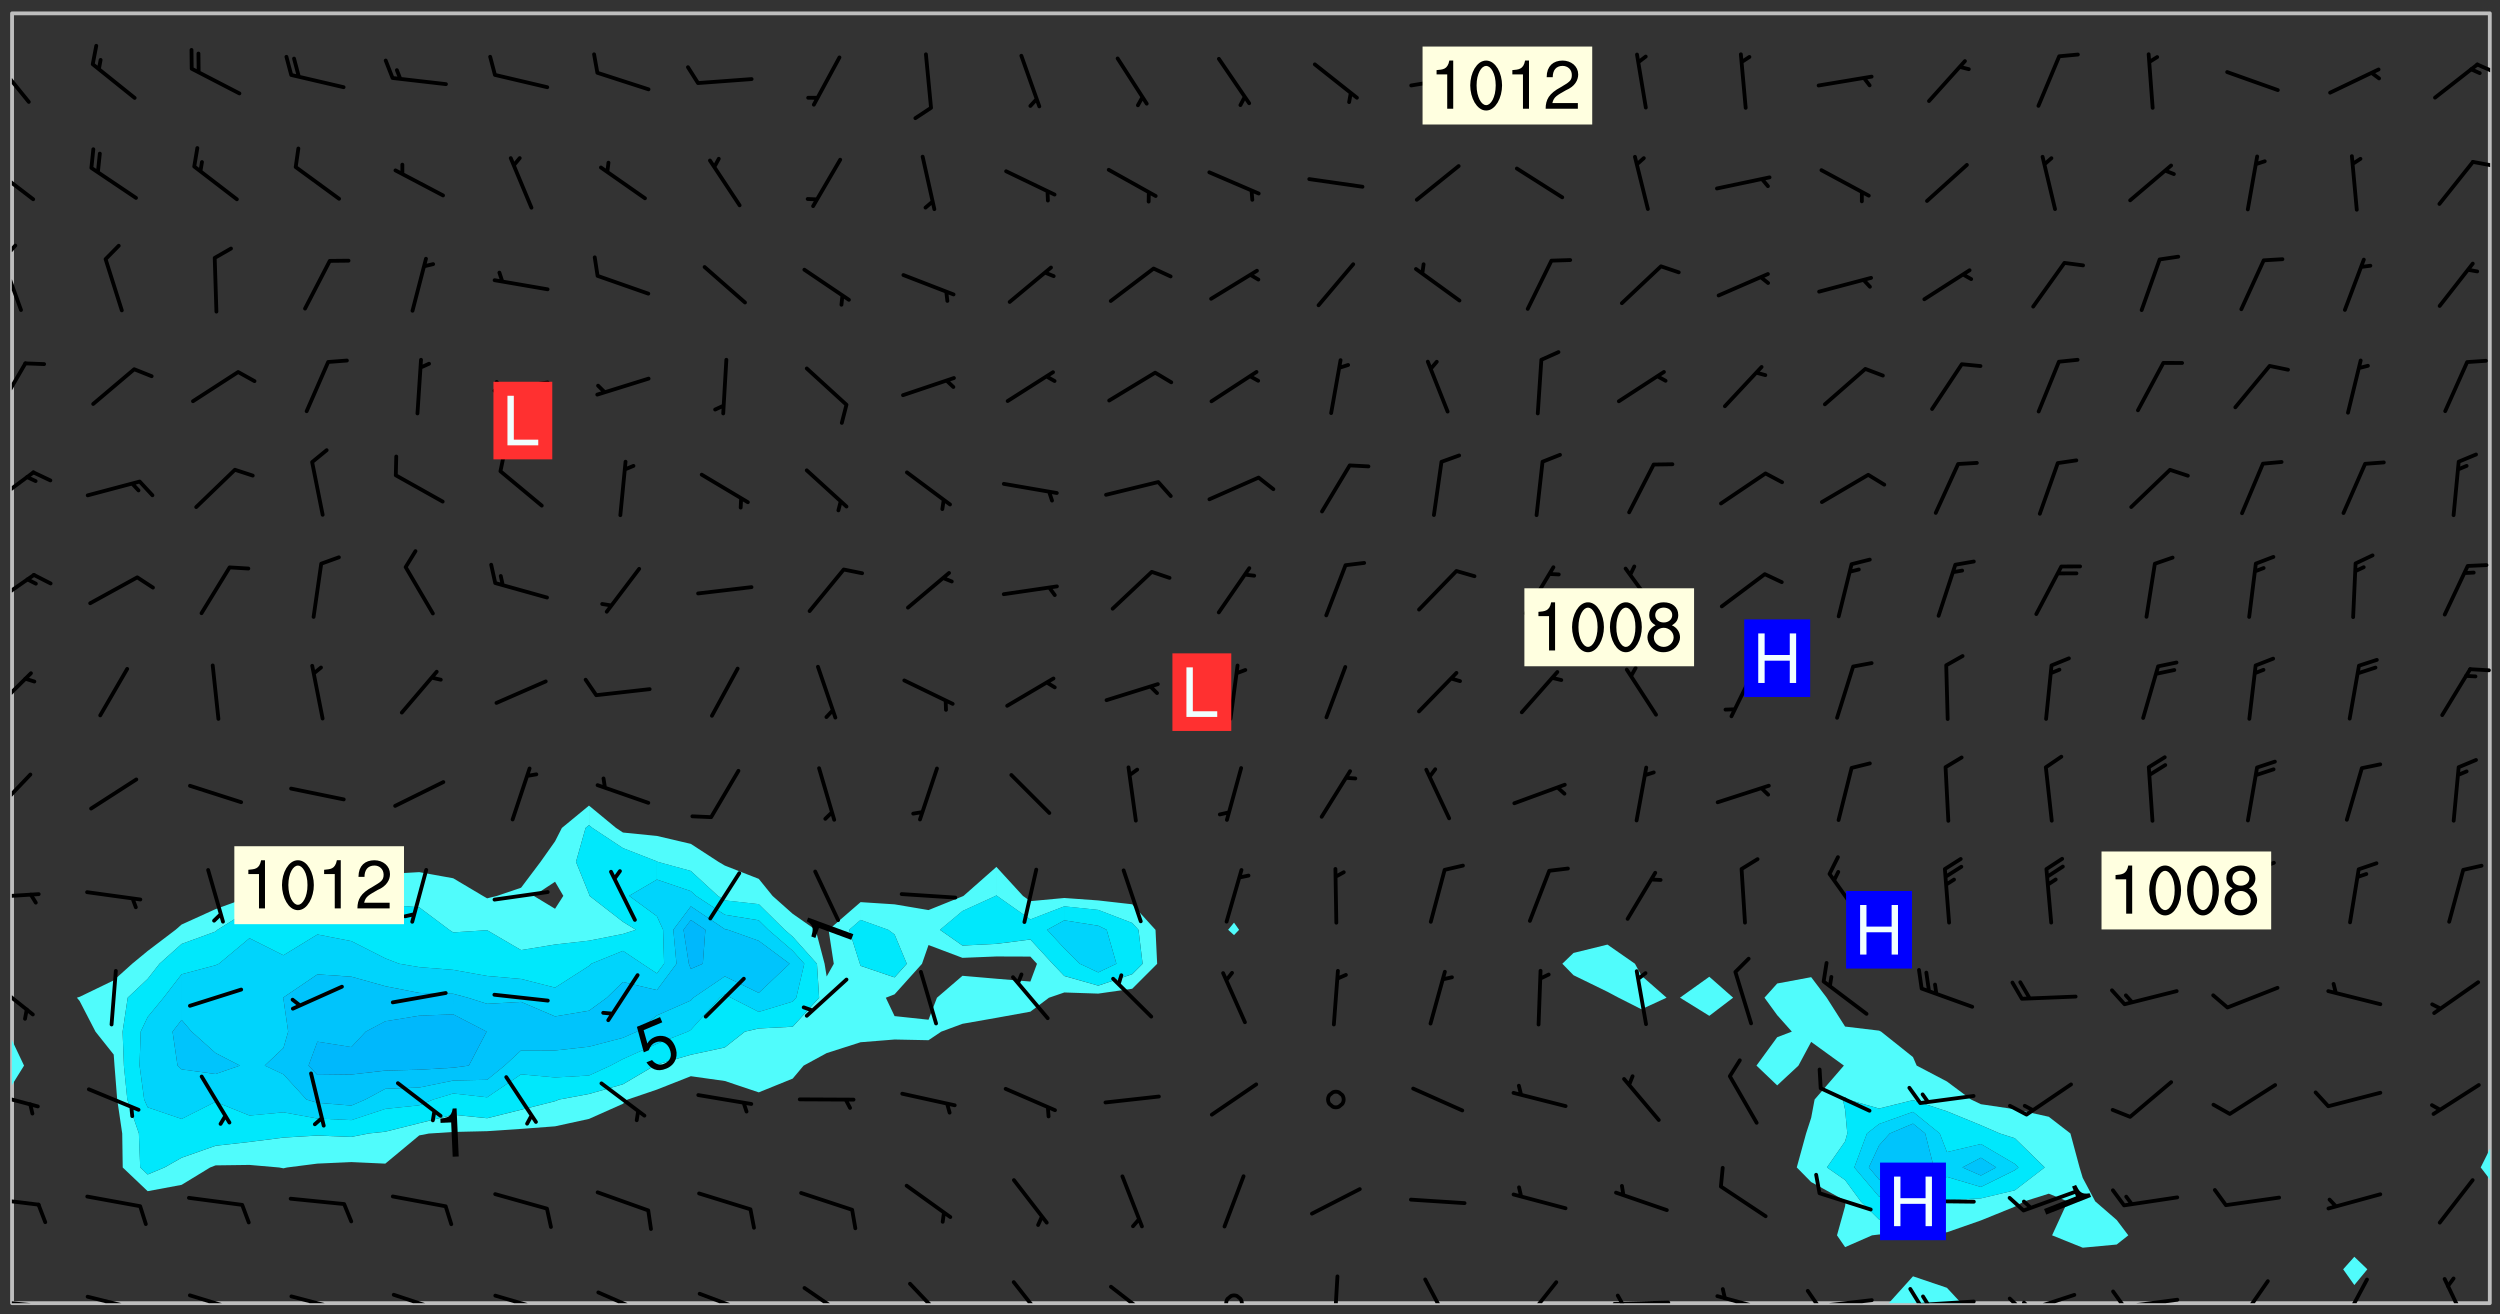 <svg xmlns="http://www.w3.org/2000/svg" role="img" xmlns:xlink="http://www.w3.org/1999/xlink" viewBox="142.45 309.95 326.84 171.84"><rect x="142.45" y="309.95" width="326.84" height="171.84" fill="#333333" stroke="none"/><defs><clipPath id="a"><path d="M144 451h1v29.328h-1zm0 0"/></clipPath><clipPath id="b"><path d="M144 311.672h1V446h-1zm0 0"/></clipPath><clipPath id="c"><path d="M144 311.672h324v168.656H144zm0 0"/></clipPath><clipPath id="d"><path d="M389 476h10v4.328h-10zm0 0"/></clipPath><clipPath id="e"><path d="M467 464h1v16.328h-1zm0 0"/></clipPath><clipPath id="f"><path d="M467 311.672h1V461h-1zm0 0"/></clipPath><clipPath id="g"><path d="M144 479h4v1.328h-4zm0 0"/></clipPath><clipPath id="h"><path d="M147 480h2v.328h-2zm0 0"/></clipPath><clipPath id="i"><path d="M153 479h8v1.328h-8zm0 0"/></clipPath><clipPath id="j"><path d="M160 480h2v.328h-2zm0 0"/></clipPath><clipPath id="k"><path d="M167 479h8v1.328h-8zm0 0"/></clipPath><clipPath id="l"><path d="M180 479h8v1.328h-8zm0 0"/></clipPath><clipPath id="m"><path d="M187 480h2v.328h-2zm0 0"/></clipPath><clipPath id="n"><path d="M193 478h8v2.328h-8zm0 0"/></clipPath><clipPath id="o"><path d="M206 479h9v1.328h-9zm0 0"/></clipPath><clipPath id="p"><path d="M220 478h8v2.328h-8zm0 0"/></clipPath><clipPath id="q"><path d="M233 478h8v2.328h-8zm0 0"/></clipPath><clipPath id="r"><path d="M247 478h7v2.328h-7zm0 0"/></clipPath><clipPath id="s"><path d="M261 477h6v3.328h-6zm0 0"/></clipPath><clipPath id="t"><path d="M274 477h6v3.328h-6zm0 0"/></clipPath><clipPath id="u"><path d="M287 477h7v3.328h-7zm0 0"/></clipPath><clipPath id="v"><path d="M302 479h4v1.328h-4zm0 0"/></clipPath><clipPath id="w"><path d="M316 476h2v4.328h-2zm0 0"/></clipPath><clipPath id="x"><path d="M328 476h5v4.328h-5zm0 0"/></clipPath><clipPath id="y"><path d="M341 477h6v3.328h-6zm0 0"/></clipPath><clipPath id="z"><path d="M353 479h8v1.328h-8zm0 0"/></clipPath><clipPath id="A"><path d="M353 479h2v1.328h-2zm0 0"/></clipPath><clipPath id="B"><path d="M366 479h8v1.328h-8zm0 0"/></clipPath><clipPath id="C"><path d="M379 479h9v1.328h-9zm0 0"/></clipPath><clipPath id="D"><path d="M378 478h3v2.328h-3zm0 0"/></clipPath><clipPath id="E"><path d="M393 479h8v1.328h-8zm0 0"/></clipPath><clipPath id="F"><path d="M391 478h3v2.328h-3zm0 0"/></clipPath><clipPath id="G"><path d="M393 479h2v1.328h-2zm0 0"/></clipPath><clipPath id="H"><path d="M406 478h8v2.328h-8zm0 0"/></clipPath><clipPath id="I"><path d="M404 479h4v1.328h-4zm0 0"/></clipPath><clipPath id="J"><path d="M406 480h3v.328h-3zm0 0"/></clipPath><clipPath id="K"><path d="M419 479h9v1.328h-9zm0 0"/></clipPath><clipPath id="L"><path d="M418 478h3v2.328h-3zm0 0"/></clipPath><clipPath id="M"><path d="M434 477h6v3.328h-6zm0 0"/></clipPath><clipPath id="N"><path d="M448 476h5v4.328h-5zm0 0"/></clipPath><clipPath id="O"><path d="M461 476h5v4.328h-5zm0 0"/></clipPath><clipPath id="P"><path d="M144 466h4v2h-4zm0 0"/></clipPath><clipPath id="Q"><path d="M144 452h4v3h-4zm0 0"/></clipPath><clipPath id="R"><path d="M144 437h3v6h-3zm0 0"/></clipPath><clipPath id="S"><path d="M144 426h4v2h-4zm0 0"/></clipPath><clipPath id="T"><path d="M144 410h3v7h-3zm0 0"/></clipPath><clipPath id="U"><path d="M144 397h3v7h-3zm0 0"/></clipPath><clipPath id="V"><path d="M465 397h3v1h-3zm0 0"/></clipPath><clipPath id="W"><path d="M144 384h4v6h-4zm0 0"/></clipPath><clipPath id="X"><path d="M144 371h4v6h-4zm0 0"/></clipPath><clipPath id="Y"><path d="M144 357h3v7h-3zm0 0"/></clipPath><clipPath id="Z"><path d="M144 343h2v8h-2zm0 0"/></clipPath><clipPath id="aa"><path d="M144 341h1v4h-1zm0 0"/></clipPath><clipPath id="ab"><path d="M144 331h4v6h-4zm0 0"/></clipPath><clipPath id="ac"><path d="M465 330h3v2h-3zm0 0"/></clipPath><clipPath id="ad"><path d="M144 317h3v7h-3zm0 0"/></clipPath><clipPath id="ae"><path d="M466 318h2v2h-2zm0 0"/></clipPath><g id="af" clip-path="url(#clip1)"><path fill="#fff" fill-opacity="0" fill-rule="evenodd" d="M0 0h1000v1000H0zm0 0"/><path fill="#d3d3d3" fill-opacity="0" fill-rule="evenodd" d="M162.152 355.867l-.234.293.059.234.117.172.176.234.293.348.113.059.117-.172.059-.234.176-.176.465-.176h.699l.234.293.289.816.059.176.176.23.352.234.699.699.172.176.234.348.234.41.289.582.41.465.23.234.234.176.117.23.176.293.172 1.164v.234l.059.289.059.117.117.117.348.41.117.172.176.176.176.234.117.172.172.352.059.234.234.406.234-.059-.176.176-.059.93h-.582l-.234-.113-.348.113-.117.117-.059.293-.059.176-.117.172-.465.293-.059.234-.059.113v.645l.059.172v.41l.059.059v.406l.059.406.117.176.059.059.23.641-.059.293v.699l-.059.582v.234l-.059.23-.055.352v1.922l.055.117h.426l-.367.117-.023.352.891 1.168 1.742.539 1.34.359v.539l.09.809.535.715 1.52.27.891-.086.09 1.164.535.18 1.16-.18 2.055-.984 1.16-.363 1.879-.176 1.695-.18-.18.719-1.516.086-1.25.09-.805.27-1.074.809.27.719.535.898-.18.625-.266.809.266 1.078.625.898.805.18 1.25-.18-.266.723.098.504.055.293v.172l.059.293v.406l.176.117.352.117h.406l.293-.176.113-.117.059-.117.117-.23.059-.176.352-.465.23-.176.176-.059.176.059.059.176.117.988.055.469.059.172.117.234.176.059.816.059h.289l.117.234.059.406.059.352v1.105l.117.293.117.348.289.699.176.352.582.754.352.176.172.059.469.234.641.465.348.234.293.176.293.055.23.062.816.348.293.176.113.172.352.352.117.176.523.641v.289l.059.352v.348l.059.352.059.289.117.059.172.059h.176l.582.234.176.117.176.289.176.234.113.234.293.23.117.117v.41l.059.055.289.234.234.117.059.117.117.172.059.117.23.234.059.176.234.059.117.059-.117.113-.059.117v.117l-.117.293-.117.289v.582l.176.117.117.059.059.117.117.117.113.059.176.348.059.352.059.406v.176l-.059.176-.117.699v.172l.117.176.293.293h.406l.176.117.117.172.117.293v.234h-.527l-.23-.234h-.234l-.176.059-.059.699.059.348.117.176.176.41.117.23.289.469.176.055h.523l.234.059.758.641.059.293v.234l.059.059.23.348v.352l-.117.172v.293l.293.289.293.176.172.059.293.176.293.117.582.406.289.234.293.176.219.16.016.012.23.176.641.523.176.234.117.176.176.176.113.172v.641l.117.176.469.117.582.117.234.059.23.113.293.117.113.059.586.352.289.172.176.062.176.055.176.059.699.352.289.176.234.055.289.176.234.117.641.406.293.117.172.059.234.059.41.059.23.059.234.117.059.172-.41.176.469.059.059.293.113.234.176.055.234.059.176.059.406.117.641.234.117.172.059.234v.176l-.059.117-.059.406.234.234.117.059.348.117.641.23.176.117.289.117.176.176.234.465.582 1.105.176.176.348.176.176.117.352.117 1.047.523.234.059.465.113.293.059.465.176.758.582.234.234.348.465.176.176.289.234.816.699.293.176.289.289.293.176.293.289.695.641.176.176.293.234.289.234.469.289.641.582.348.234.234.293.348.348.352.465.934.992.348.406.117.176.234.059.113.117.645.176.23.113.234.059.293.176.23.117.934.699.406.406.234.176.406.176.234.117.816.348.348.234.234.117.293.289.23.117.758.352.352.172.23.059.293.117.234.059.871.176h.816l.469.23.172.059.875.699.465.117.293.059.176.059.23.059.469.059.348.059.352.059.406.059h.293l.172.059v.23l.176.176h.293l.348.059.352.059.699.117h.641l.465-.234.293-.176.172-.117.41-.172.289-.176.934-.465.469-.293.523-.293.465-.172.465-.176 1.051-.465.289-.117.41-.117.289-.117.527-.176 1.516-.699.582-.348.289-.059.293-.059.348-.117.875-.23.352-.117h.113l.234-.059.875-.234.234-.059h.812l.352-.059.816-.117.172-.059.352-.055.293-.059.23-.059.816-.176.176-.059h.348l.234-.059.465-.117.758-.172.234-.059h.348l.41-.117.289-.059 1.285-.059h.289l.41-.059.23-.059h.176l.875-.117h.406l.41-.117h.348l.352-.113.871-.059h1.75l1.047.289.41.117.289.117.352.117.289.117 1.051.172.289.059h.293l.293.059.172.059.41.059.172.059.117.059h.117l.117.059.352.059h.113l.41.066 1.922.395 1.926.395 1.52.449 1.695.719 2.145.805 1.605-.719 1.43-.805 1.16-1.078 1.25-.449 3.035-.719 1.875-.359 2.145-1.348 2.234-1.254 2.5-1.258 1.695-.449 1.785-.18 1.16-.27.625.539 1.34-.27.715-.988.984-1.344.445-.18.805-.359 1.875-.539 1.785-.449 1.25-.27 1.16-.09 1.699-.09 1.961-.27 1.25-.09h.539l.625-.09h.891l2.145-.18 2.41-.18 2.59-.09 1.695.18 1.609.09 1.43.359 1.16.719 1.875.988 1.16 1.527.266.715.629.09.355.898.535.539.535 1.527 1.074.359h.535l-.805.535.09 1.707.715 2.695.891.805.895.988.715 1.258 1.785.539 1.52-.18.355 1.344 1.609-.805.98-.539.27.27.316-.215.219-.145.801.449.449-.359h.355l.535-.27.539-.719.535-.27.625-.988 1.16.449.84.371 1.395.617 1.695-.18h1.605l1.785.09.18-1.707.535-1.344.805.27.492.848.402.406-.09.539v.359l.715.449.711-.27h1.43l.359.988.445 1.258.715 1.344 1.25.629 1.695.629.715-.18.18-.539.98-.09.449.359.086 1.258-.266.629-.535.18v.539l.715.984.266.539.984.988.801 1.078-.266.359-.09.898-.625 2.332-.355 2.066-.09 1.793-.18.719-.09.539v1.438l-.98 1.883-.359 1.707-.535.898-.805 1.168-.266.539 2.055 1.254.086.359-.355.539-.09-.18v.809l.09 1.438-.445.715-1.074.094-.266.715.535.898.805.719 1.16.809 1.34.27.445.359-.355.449-1.789-.09-1.25-.449-.715-.719-.625-.09-.176 3.59-.188 1.309h89.359V311.703h-55.27v49.082l.762.125 3.289.543 2.023 2.836v2.754l2.352.332 2.348.332h4.051l-1.379 4.16-2.023.707-2.023.703-.543.344-2.594 1.617-.188.117-2.023-2.078-.73-2.742-2.672-2.078-1.375-3.5-.066-.082-1.957-2.672 2.75-1.418v-49.082H294.422v91.414l.117.031.133.012.074.074.105.047.09.059.086.059.09.059.297.297.059.09.031.117.027.117.016.137-.031.117-.059.09-.059.086-.043.105-.047.102-.027.121v.145l.176.27.148.148.074.086.074.074.043.105.062.09.059.086.043.105.059.09.047.102.043.105.059.086.117.18.074.074.062.086.059.09.043.105.059.09.059.086.062.09.059.09.043.102.117.18.074.074.059.086.074.074.09.059.105.047h.148l.133-.016.133.016.102-.047.074-.074.047-.102-.016-.133v-.148l-.047-.105-.027-.117-.047-.102-.027-.121-.043-.102-.062-.09-.043-.102-.043-.105-.031-.117-.016-.133-.012-.137.086-.059.059-.086.121-.031.043.105.016.133v.117l.059.102.059.09.09.059.148.148.059.09.043.105-.012.102.086.059.105.047.086.059.09.059.074.074-.117.027-.105.047-.086.059-.074.074-.059.09-.062.086-.027.121-.047.102-.043.105-.031.117-.012.133-.016.133v.148l.027.117.047.105.043.102.059.09.074.074.09.059.074.074.09.059.059.09.043.105.047.102.117.031.133.016h.148l.117-.031.105.043.043.105.047.102.027.121L299.5 410l.027.117.031.121.027.117.105.043.102.047.133-.016.148.148.062.086.074.074.07.074.09.062.105.043.102.043.117.031.137.016.117-.031.074-.074.027-.117-.012-.133-.031-.121-.027-.117.043-.105h.117l.09.062.117.027h.148l.133.016h.148l.133.016.133-.016h.148l.133-.016.133-.012.137.012.117-.027.133-.016.191-.059-.059.176-.016.133-.027.121-.016.133-.059.086-.133.016-.105.047-.105.043-.117.031-.117.027-.266.031h-.148l-.133.016-.074.074.059.086.148.148.117.18.074.07.09.062.09.059.086.059.09.059.102.043.105.062.105.043.086.059.105.047.102.043.18.117.059.09-.043.102-.047.105.016.133.223.223.059.09.043.102.031.121.043.102.016.133.031.117.012.137.031.117.148.148.102.043.105.043.117.031.133.016.137.016h.117l.117-.031.09-.059.043-.105.047-.102.043-.105.031-.117.012-.133v-.148l-.012-.133-.016-.133-.031-.117-.043-.105-.047-.105-.043-.102-.043-.105-.016-.133.016-.133.027-.117.031-.117.027-.121.047-.102.09-.059.086-.062.074-.074.09-.059.223-.223.059-.086.074-.074.117-.18.059-.086v-.148l-.074-.074-.102-.047-.105-.043-.102-.043-.059-.09-.047-.105-.027-.117.09-.059.117-.031.102-.043.18-.117.148-.148.012-.133-.012-.105-.09-.059-.133.016h-.148l-.133.016-.133-.016-.121-.031-.086-.059-.074-.074-.059-.09-.062-.086-.117-.18-.059-.086.031-.121.086-.059.121-.031.059-.086v-.121l-.031-.117-.059-.09-.059-.086-.047-.105-.027-.117-.016-.133.059-.09.074-.074.09-.059.117-.18.074-.074.059-.086.148-.148.121-.031.133-.016.133.016.074.074.043.105.016.133-.031.117-.117.031-.133.012-.148.148-.043.105-.047.102-.027.121-.031.117v.148l.031.117.043.105.059.09.074.07.074.074.117.031.121.027.117-.027.133-.016h.117l.09.059.074.074.047.105.059.086.102.047.133.016.105.043.086.059-.012.105-.074.074-.18.117-.059.09-.09.059-.07.074-.074.074-.062.09-.027.117-.016.133.016.133-.016.133v.148l.016.133.027.117.031.121.074.074.09.059.086.059.09.059.117.031v.086l-.102.047-.09.059-.266.031-.117.027h-.148l-.105.043-.102.047-.059.09-.062.234-.012.133-.031.121-.016.133v.293l-.012.133.012.137.016.133.133.016.133.012.121.031.086.059.074.074.047.105.043.102.016.133v.445l-.016.133v.445l.031.266.027.117.016.133.031.117.086.211.031.266v.148l-.031.117-.027.117-.031.121-.027.117-.031.117-.031.121-.012.133-.016.133.09.059.117-.031.102.016.047.105-.031.266v.441l-.043.105-.047.105-.043.102-.043.105-.059.086-.031.121-.043.117-.031.117-.016.133.016.133.059.09.105.047.086.059.059.086-.012.137-.031.117-.043.102v.445l-.016.133v.148l-.031.117-.043.105-.027.117-.047.105-.043.102-.031.121-.027.117-.031.133-.031.117-.027.117-.043.105-.031.117-.031.121-.012.133-.016.133v.297l.027.117v.148l.047.398.027.117.059.09.121.031h.148l.133-.016.059.09v.117l-.059.09-.09.059-.102.043-.105.047-.09.059-.086.059-.137.016-.117-.031-.133-.016-.102.047-.062.086-.012.137-.016.133-.031.117-.027.117-.016.133-.031.121v.297l.016.133.031.117v.148l.012.133v.148l-.027.117-.047.102-.027.121-.031.117-.059.09-.074.074-.102.043-.105.047-.117.027-.121.031-.102-.047.059-.086.105-.047.027-.117.031-.117.027-.121.031-.117v-.148l.016-.133-.031-.117-.043-.105-.105.016-.074.074-.102.043-.09.062-.074.074-.043.102-.016.133-.031.117L304.25 426l-.031.117-.027.117-.031.121-.027.117-.031.117-.043.105-.09.059h-.09l-.117-.031-.031-.086.016-.137-.031-.117v-.148l-.012-.133v-.148l-.062-.234-.027-.121-.043-.102-.047-.105-.059-.086-.059-.09-.043-.105-.062-.086-.148-.148-.07-.074-.105-.047-.105-.043-.102-.043-.297-.297-.09-.074-.086-.059-.105-.043-.09-.062-.086-.059-.105-.043-.09-.059-.086-.062-.074-.07-.105-.047-.086-.059-.105-.043-.09-.062-.102-.043-.105-.043-.086-.059-.105-.047-.105-.043-.102-.047-.09-.059-.102-.043-.105-.043-.09-.062-.117-.027-.133-.016-.133.016H299.75l-.133.016-.117-.031-.09-.059-.074-.074-.09-.059-.102-.047h-.148l-.121-.027-.102-.043-.074-.074-.117-.18-.09-.059-.102-.043-.09-.062-.105-.043-.09-.059-.086-.059-.105-.047-.059-.086-.059-.09-.043-.105-.047-.102-.074-.074-.086-.059-.074-.074-.09-.059-.223-.223-.043-.105-.031-.266.105-.043h.145l.105.043.074.074.09.059.086.059.105.047.09.059.148.148.07.074.148.148.062.086.074.074.086.059.074.074.09.062.09.059.086.059.27.176.102.047.105.043.102.043.047-.074.059-.086.074-.074.07-.074.105.043.074.074.059.09.043.102.047.105.043.105.121.027.117-.027.074-.09.043-.105.059-.09.074-.074.105-.043.117-.027.133.012.09.059.148.148.059.09.043.105.047.102.043.105.043.102.105.047.105.043.133.016.086-.059.059-.09.074-.074.105-.043.117.027.105.047.102.043.105.043.102.047.18.117v.117l-.016.133.016.133.016.137.059.086.102.047.121.027.117.031h.148l.117-.031.059-.09.18-.117.059-.09.074-.074.059-.086.117-.18.18-.117.117.031.09.059.043.074-.016.133v.117l.09.059h.148l.133-.016.133-.012.266-.031.105-.043.117-.031.121-.027.074-.074.07-.074.062-.09-.016-.105-.047-.102-.102-.043-.105-.016-.117.027-.266.031h-.148l-.074-.074-.09-.059-.117-.031-.117-.027-.133-.016h-.148l-.133.016h-.297l-.105-.047-.148-.148-.043-.102-.059-.09.223-.223.086-.059.105-.043.117-.031.133-.016.133.016.137.016.102.043.133-.012.09-.062.102-.043.062-.09-.047-.102-.09-.059-.117-.031-.102-.043-.059-.09-.062-.09v-.117l.016-.133.105-.047.074-.07v-.121l-.09-.059-.031-.117.09-.059.074-.074.043-.105.059-.09.047-.102.016-.133v-.148l-.047-.105-.043-.102-.09-.059-.133-.016-.102-.043-.137-.016-.117-.031h-.445l-.133-.016-.133-.012-.133-.016-.117-.031h-.148l-.133-.016-.133-.012-.266-.031-.121-.043-.086-.059-.074-.074v-.148l.012-.133.105-.047.102-.043.133-.016h.152l.133-.016h.293l.121.031.102.043.09.059.234.062.121-.047.09-.059.102-.043.133-.016.105.043.102.047.133.012.121-.027h.145l.121-.031.117-.027.105-.047.074-.074.086-.059.148-.148.059-.086.047-.105.027-.117.016-.105-.102-.043-.09-.059-.117-.031-.105-.043-.09-.062-.074-.086-.074-.074-.102-.043-.105-.047-.102-.043-.059-.09-.047-.102-.086-.211-.062-.086-.059-.09-.074-.074-.086-.059h-.27l-.117.031-.09.059-.102.043-.133.016-.105-.016-.027-.117-.062-.09-.117-.031-.102-.043-.148-.148-.031-.117-.016-.105.074-.074.18-.117.117-.027.117-.031.137.016.102.043.105.043.102.047.105.043.117.031.133.016.117.027.133.016.105-.016.09-.059-.074-.074-.105-.043-.074-.074-.074-.09-.148-.148-.086-.059-.09-.059-.074-.074-.09-.059-.102-.047-.121-.027-.102-.047-.105-.043-.117-.031-.102-.043-.121-.031h-.148l-.117.031-.105.043-.086.062-.18.117-.086.059-.09.059-.105.047-.086.059-.105.043-.102.043-.105.047-.074.074-.059.09-.059.086-.047.105-.059.086-.074.074-.133-.012-.117-.031h-.117l-.074.074-.09.059-.074.074-.09.059-.086.059-.105.047-.102.043-.137.016-.102-.043-.148-.148-.105-.047h-.086l-.105.047-.102.043-.121.031-.117-.031-.074-.074v-.117l.031-.121.074-.07.059-.09.074-.074.117-.031.105-.043h.293l.133-.016.137-.016.102-.043.09-.059.102-.047.09-.059.133-.012.09.059.133.012.09-.059.086-.059.105-.043.09-.059.086-.062.09-.059.148-.148.059-.086.059-.09.105-.043.133-.016.117.027.121.031.059-.059.059-.09.031-.266.027-.117.105.012.133.016.102-.043.09-.059.059-.09.074-.074.059-.09.047-.102.012-.133-.012-.133-.047-.105-.148-.148-.059-.09-.059-.086-.043-.105v-.445l.016-.133v-.148l.012-.133-.059-.059-.09.059-.102-.043-.18-.117-.086-.059-.062-.09-.059-.09-.074-.074-.086-.059-.121.031-.102.012-.105.047-.086.059-.105.043-.148.148-.09.059-.086.059-.09.062-.105.043-.133.016v-.121l.105-.043.117-.031.074-.07.043-.105v-.148l-.027-.117-.148-.148-.133-.016h-.148l-.117.031-.105.043-.102.043-.09.062-.117.027-.074-.074.012-.133-.043-.102-.043-.105-.09-.059-.117.027-.121.031-.117.031-.102.043-.121.031-.102.043-.105.043-.09.059-.102.016v-.117l.016-.133-.059-.09-.074.043-.148.148-.059.09-.074.074-.047.105-.043.102-.074.074-.059.09-.074.074-.059.086-.074.074-.09.062-.074.07-.074.074-.102.016-.133.016-.105-.043v-.121l.148-.148.043-.102.059-.09.047-.102.043-.105.059-.09.031-.117.043-.102.031-.121.027-.117.047-.105.043-.102.043-.105.074-.07.09-.062.09-.059.102-.043h.297l.266-.031.105-.043-.074-.074-.117-.031-.105-.043-.09-.059-.102-.047-.09-.059-.102-.043-.105-.043-.09-.062-.086-.059-.105-.043-.102-.043-.121-.031-.117-.031-.102-.043L297.5 410.25l-.102-.043-.09-.059-.043-.105-.016-.133.102-.043.133-.016.137.016.133-.016.102-.043.059-.09.016-.105-.09-.059-.074-.074-.102-.043-.09-.059-.148-.148-.043-.105-.016-.133v-.293l-.059-.09-.09-.059-.074-.074-.043-.105-.031-.117-.059-.09-.074-.074-.117-.027-.074-.074-.09-.059-.09-.062-.086-.059-.074-.074-.059-.086-.047-.105-.086-.059-.148-.148-.195-.059-.133.016-.102.043-.074.074-.047.102-.043.105-.059.09-.059.086-.297.297-.09.059h-.086l-.062-.086-.043-.105.031-.117.059-.09.027-.117-.012-.133-.09-.062-.105.047-.117.027-.117.031-.27.176-.102.047-.117.027-.105.047-.09.059-.102.043-.059-.086-.047-.105.016-.133.047-.105.07-.074.074-.07.059-.09v-.148l-.043-.105h-.238l-.102.047-.031.117-.027.117-.031.121-.074.043-.133.016-.074-.047-.043-.102-.043-.105-.047-.102-.043-.105-.121.031-.102.043-.133.016-.117.031-.105.043-.09.059-.102.047-.121.027-.133.016-.102-.043-.059-.09-.047-.105-.043-.102-.043-.105v-.117l.059-.09.086-.059.18-.117.102-.047.105-.043.105-.059.102-.043.09-.062.102-.043.105-.059.102-.047.09-.059.105-.043.102-.043.09-.062.102-.043.137-.016.117.031.102.043.121.031.102.043.105.047.102.043.105.043.102.047.105.043.102.043.105.047.086.059.105.043.117.031.105.043.102.047.09.059.105.043.102.043.105.047.117.027.102.047.121.027h.148l.086-.059.016-.102.059-.09-.027-.117-.074-.074-.117-.18-.074-.074-.09-.074-.18-.117-.086-.059-.105-.043-.102-.047-.27-.176-.059-.09-.074-.074-.059-.09-.043-.102-.031-.117-.016-.137v-.562l-.012-.133-.016-.133-.031-.117-.016-.133-.012-.133-.031-.121-.223-.223-.059-.086-.016-.105.031-.117.133-.016v-91.414H172.992v1.453l-.059.234-.352 1.051-.172.523-.117.348-.176.41-.117.172-.234.293-.23.059h-.352l-.117.059-.23.406v.293l.117.176.23.23.117.234.641.758.293.465.176.234.23.352.234.348.641.816.176.465.172.41.117.695.176.469.117 1.398.059.465v.875l.117 1.047v4.781l-.059.465-.352 1.281-.176.523-.113.41-.352.93L172.934 336l-.234.582-.117.176-.172.348-.176.406-.352.816-.059.293-.113.293-.117.289-.059.176-.117.875-.059.406-.059.117-.059.176-.059.172-.23.527-.117.172v.234l-.117.234-.059.172-.176.586v.289l-.059.176v.293l-.059.113-.059.527v.172l-.055.234v2.621l-.176.816-.117.176-.176.234-.117.172-.113.234-.586.934-.23.289-.293.465-.176.234-.289.352-.352.699-.113.23-.176.41-.176.23-.406.527-.816.699-.293.172-.289.234-.176.117-.176.176-.523.406-.527.176-.172.176-.234.055-.641.176h-.758m12.211 31.023l-1.074.449.359.895 1.25-.715.445-.539-.98-.09"/><path fill="#d3d3d3" fill-opacity="0" fill-rule="evenodd" d="M201.508 416.598h-.895l.449.629.98.359.805-.09.445-.988-.176.09-.715-.355-.895.355m154.621 59.07l-.059-.523v-.293l.113-.293.059-.23.469-.469h.113l.117-.113.117-.059h.176l.234-.059h.348l.234.059.117.059.23.172.059.176.117.582v.293l-.117.176-.172.289-.176.176-.527.523-.23.234-.117.059h-.176l-.117-.059-.406-.293-.176-.117-.117-.059-.059-.113-.055-.117m6.641-10.957l-.059-.172v-1.109l.059-.172.176-.059.172-.059h.176l.234-.059.117.059.059.699-.059.172-.117.176-.117.059-.234.523-.113.059h-.234l-.059-.117m9.613-14.391l-.117-.176v-.699l.293-.875.117-.172.176-.352.113-.23.117-.293.352-.758.117-.23.172-.234h.176l.117-.059h.641l.117.059.234.234.172.113.352.293.117.117.113.176v.113l.117.059.117.117v.699l-.059.176v.23l-.059.176-.348 1.051-.117.23-.117.234-.117.059-.23.234-.641.289h-.875l-.41-.117-.641-.465"/><path fill="none" stroke="#bebebe" stroke-linecap="round" stroke-linejoin="round" stroke-miterlimit="10" stroke-width=".5" d="M467.957 311.695H144.027v168.625h323.93v-168.625"/><g clip-path="url(#a)"><path fill="#fff" fill-opacity="0" fill-rule="evenodd" d="M144 475.891v4.438h.004H144v-28.504 24.066"/></g><g clip-path="url(#b)"><path fill="#fff" fill-opacity="0" fill-rule="evenodd" d="M144 444.82v1.086-134.234h.004H144v133.148"/></g><path fill="#50fcfc" fill-rule="evenodd" d="M144 445.906v5.918l.004-.004v-5.906l-.004-.008"/><g clip-path="url(#c)"><path fill="#fff" fill-opacity="0" fill-rule="evenodd" d="M144.004 480.328V451.82l1.59-2.559-1.59-3.348V311.672h75.449v103.598l-3.547 2.922-.891 1.75-1.902 2.688-2.539 3.375-3.129 1.066-1.309.324-.562-.324-3.875-2.301-4.438-.801-4.441.254-4.438-.398-4.438.176-4.438.543-4.047 2.527-.395.125-4.438 1.609-4.438 2.016-.789.688-3.648 2.77-2.023 1.668-2.414 2.172-4.441 2.148-.371.117.371.453 2.062 3.984 2.379 2.992.105 1.449.352 4.438.656 4.438.066 4.438 3.258 3.098 4.438-.828 3.727-2.27.711-.277 4.438-.059 3.879.336.562.109.465-.109 3.973-.508 4.438-.199 4.438.203 4.441-3.691 1.25-.242 3.188-.207 4.438-.105 4.438-.297 4.441-.336 4.438-.969 4.438-1.977.586-.547 3.852-1.309 4.438-1.75 4.441.625 4.438 1.488 4.438-1.801 1.418-1.691 3.02-1.641 4.438-1.422 4.441-.355 4.438.09 1.652-1.113 2.785-1.031 4.438-.781 4.441-.805 2.422-1.82 2.016-.691 4.438.148 4.438-.633 3.262-3.262-.215-4.438-3.047-3.344-4.438-.504-4.438-.32-4.438.414-.969-.684-3.473-3.793-4.301 3.793-.137.062-4.438 1.789-4.438-.75-4.441-.289-4.188 3.625.68 4.438-.93 1.66-.27-1.66-1.168-4.438-3-2.094-2.637-2.344-1.801-2.227-4.438-1.738-.812-.477-3.629-2.359-4.438-1.039-4.438-.445-.898-.594-3.539-2.922V311.672h84.328V430.57l-.77.938.77.695.664-.695-.664-.938V311.672h48.82V433.441l-4.438 1.094-1.461 1.41 1.461 1.5 4.438 2.168 1.449.77 2.992 1.516 3.289-1.516-3.289-2.879-.844-1.559-3.598-2.504V311.672h13.316v125.973l-3.836 2.738 3.836 2.375 3.113-2.375-3.113-2.738V311.672h13.316v126.027l-4.441.828-1.664 1.855 1.664 2.285 1.914 2.152-1.914.73-2.711 3.711 2.711 2.59 2.781-2.59 1.66-3.098 4.277 3.098-3.828 4.438-.449 2.391-.664 2.047-1.219 4.438 1.883 1.914 4.438 2.434.066.094-.066.625-1.062 3.812 1.062 1.543 3.523-1.543.914-.109 4.438-.125 4.438-.164 4.441-1.551 4.438-1.801 1.234-.688 3.203-1.008 2.469 1.008-2.039 4.438 4.008 1.617 4.441-.414 1.516-1.203-1.516-2.004-2.809-2.434-1.633-3.074-.414-1.367-1.195-4.438-2.828-2.184-4.438-.984-4.438-.656-1.281-.613-3.16-2.359-3.957-2.078-.48-1.109-4.172-3.332-.266-.129-4.438-.531-2.406-3.777-2.031-2.684V311.672h71.012V474.254l-1.461 1.637 1.461 2.062 1.703-2.062-1.703-1.637V311.672h17.75v148.441l-1.227 2.461 1.227 1.602v16.152h-69.137l-1.875-2.016-4.438-1.504-3.172 3.52H144.004"/></g><path fill="#50fcfc" fill-rule="evenodd" d="M145.594 449.262l-1.59 2.559v-5.906l1.59 3.348m7.281-8.426l-.371-.453.371-.117 4.441-2.148 2.414-2.172 2.023-1.668 3.648-2.77.789-.688 4.438-2.016 4.438-1.609.395-.125 4.047-2.527 4.438-.543 4.438-.176 4.438.398 4.441-.254 4.438.801 3.875 2.301.562.324 1.309-.324 3.129-1.066 2.539-3.375 1.902-2.688v5.281l-2.789 1.848 2.789 1.688 1.082-1.688-1.082-1.848v-5.281l.891-1.75 3.547-2.922v2.551l-.449.371-1.254 4.438 1.703 4.199.062.242 4.375 3.395 1.695 1.043-1.695.543-4.438.879-4.438.5-4.441.727-4.438-2.594-4.438.285-.516-.34-3.922-2.938-4.441-.363-4.438-.945-2.188-.191-2.25-.152-.797.152-3.641.984-4.441.852-4.195 2.602-.242.227-4.438 1.621-2.891 2.59-1.547 1.98-2.605 2.457-.668 4.438.168 4.441.449 4.438 1.512 4.438.172 4.438.973.926 2.223-.926 2.215-1.262 4.438-1.566 4.438-.504 4.441-.566 4.438-.27 4.438.18 2.258-.449 2.18-.234 4.441-1.113 4.438-1.105 4.438.457 4.438-1.109 4.441-1.117.512-.215 3.926-.73 4.438-1.266 4.141-2.441.297-.137 4.438-1.281 4.441-.957 2.629-2.066 1.809-.414 4.438-.23 3.457-3.793-.285-4.438-3.172-3.543-1.039-.895-3.398-3.355-4.438-.492-.902-.59-3.539-3.258-4.312-1.184-.125-.07-4.438-1.734-3.988-2.633-.449-.371v-2.551l3.539 2.922.898.594 4.438.445 4.438 1.039 3.629 2.359.812.477 4.438 1.738 1.801 2.227 2.637 2.344 3 2.094 1.168 4.438.27 1.66.93-1.66-.68-4.438 4.188-3.625v2.324l-1.5 1.301 1.406 4.438.094.273 4.441 1.508 1.598-1.781-1.598-3.832-.824-.605-3.617-1.301v-2.324l4.441.289 4.438.75v4.57l-.852 2.453-3.586 3.992-1.145.445 1.145 2.402 4.438.473 1.102-2.875 3.336-2.867 4.438.383 4.441.367.863-2.32-.863-.941-4.441-.016-4.438.18-4.438-1.676v-4.57l4.438-1.789.137-.062 4.301-3.793v3.699l-.102.094-4.336 1.98-2.938 2.457 2.938 2.055 4.438-.219 4.441-.57 2.91 3.172 1.527 1.598 4.438 1.262 4.438-1.496 1.363-1.363-.539-4.438-.824-.902-4.438-1.703-4.438-.465-4.438 1.707-4.355-3.074-.086-.094v-3.699l3.473 3.793.969.684 4.438-.414 4.438.32 4.438.504 3.047 3.344.215 4.438-3.262 3.262-4.438.633-4.438-.148-2.016.691-2.422 1.82-4.441.805-4.438.781-2.785 1.031-1.652 1.113-4.438-.09-4.441.355-4.438 1.422-3.02 1.641-1.418 1.691-4.438 1.801-4.438-1.488-4.441-.625-4.438 1.75-3.852 1.309-.586.547-4.438 1.977-4.438.969-4.441.336-4.438.297-4.438.105-3.188.207-1.25.242-4.441 3.691-4.438-.203-4.438.199-3.973.508-.465.109-.562-.109-3.879-.336-4.438.059-.711.277-3.727 2.27-4.438.828-3.258-3.098-.066-4.438-.656-4.438-.352-4.438-.105-1.449-2.379-2.992-2.062-3.984"/><path fill="#00e8fc" fill-rule="evenodd" d="M158.648 449.262l-.168-4.441.668-4.438 2.605-2.457 1.547-1.98 2.891-2.59 4.438-1.621.242-.227 4.195-2.602 4.441-.852 3.641-.984.797-.152 2.25.152 2.188.191 4.438.945 4.441.363 3.922 2.938.516.34 4.438-.285 4.438 2.594 4.441-.727 4.438-.5 4.438-.879 1.695-.543-1.695-1.043-4.375-3.395-.062-.242-1.703-4.199 1.254-4.438.449-.371.449.371 3.988 2.633 4.438 1.734v2.383l-3.629 2.129 3.629 2.664.809 1.773.133 4.438-.941 1.266-1.922-1.266-2.516-1.684-4.145 1.684-.293.289-4.438 2.836-4.441-1.133-4.438-.391-4.438-.797-4.438-.359-2.637-.445-1.805-.703-4.438-2.254-4.438-.863-4.438 2.715-4.441-2.23-3.996 3.336-.441.199-4.438 1.184-2.355 3.055-2.082 2.531-.91 1.906-.148 4.441.605 4.438.453 1.02 4.438 1.516 4.438-2.238 4.438 1.793 4.441-.418 4.438.809 4.438.211 4.438-1.469 4.441-.469 1.812-.754 2.625-.793 4.438.5 4.438-3.004 4.441.41 4.438-.254 2.82-1.297 1.617-.859 4.438-1.992 4.039-1.59.398-.223 3.785-4.215.656-.441.801.441 3.637 1.859 4.438-1.352.465-.508 1.051-4.438-1.516-1.691-3.184-2.746-1.254-1.238-4.438-.727-3.773-2.473-.668-.613-4.438-1.516v-2.383l.125.07 4.312 1.184 3.539 3.258.902.59 4.438.492 3.398 3.355 1.039.895 3.172 3.543.285 4.438-3.457 3.793-4.438.23-1.809.414-2.629 2.066-4.441.957-4.438 1.281-.297.137-4.141 2.441-4.438 1.266-3.926.73-.512.215-4.441 1.117-4.438 1.109-4.438-.457-4.438 1.105-4.441 1.113-2.18.234-2.258.449-4.438-.18-4.438.27-4.441.566-4.438.504-4.438 1.566-2.215 1.262-2.223.926-.973-.926-.172-4.438-1.512-4.438-.449-4.438"/><path fill="#00d4fc" fill-rule="evenodd" d="M161.301 453.699l-.605-4.438.148-4.441.91-1.906 2.082-2.531 2.355-3.055v5.957l-1.184 1.535.652 4.441.531.496 4.438.605 3.184-1.102-3.184-1.645-3.129-2.797-1.309-1.535v-5.957l4.438-1.184.441-.199 3.996-3.336 4.441 2.23 4.438-2.715 4.438.863 4.438 2.254 1.805.703 2.637.445 4.438.359 4.438.797 4.438.391 4.441 1.133 4.438-2.836.293-.289 4.145-1.684 2.516 1.684 1.922 1.266.941-1.266-.133-4.438-.809-1.773-3.629-2.664 3.629-2.129 4.438 1.516v1.984l-2.293 3.066.414 4.438-2.559 3.445-4.438-1.059-2.102 2.051-2.336 1.703-4.438.746-4.441-1.898-4.438.254-2.539-.805-1.898-.508-4.438-.113-4.441-.879-4.438-1.242-4.438-.305-4.438 3.012-.062.035.062.195.617 4.242-.617 2.129-2.453 2.312 2.453 1.145 3.008 3.293 1.43.43 4.438.359 1.836-.789 2.602-1.402 4.441-.168 4.438-.91 4.438-.102 2.285-1.855 2.152-1.988 4.441.012 4.438-.496 4.438-1.164 1.82-.805 2.617-2.117 4.438-1.953.332-.367 4.109-2.789 4.438 2.164 4.035-3.812-4.035-3-4.031-1.438-.406-.082-4.441-2.984v-1.984l.668.613 3.773 2.473 4.438.727 1.254 1.238 3.184 2.746 1.516 1.691-1.051 4.438-.465.508-4.438 1.352-3.637-1.859-.801-.441-.656.441-3.785 4.215-.398.223-4.039 1.59-4.438 1.992-1.617.859-2.82 1.297-4.438.254-4.441-.41-4.438 3.004-4.438-.5-2.625.793-1.812.754-4.441.469-4.438 1.469-4.438-.211-4.438-.809-4.441.418-4.438-1.793-4.438 2.238-4.438-1.516-.453-1.02"/><path fill="#00c4fc" fill-rule="evenodd" d="M165.66 449.262l-.652-4.441 1.184-1.535L167.5 444.82l3.129 2.797 3.184 1.645-3.184 1.102-4.438-.605-.531-.496m13.848 1.145l-2.453-1.145 2.453-2.312.617-2.129-.617-4.242-.062-.195.062-.035 4.438-3.012 4.438.305 4.438 1.242 4.441.879 4.438.113v2.684l-4.438.18-4.441.727-2.555 1.355-1.883 2.02-4.438-.707-1.16 3.129 1.16 1.219 4.438-.055 4.438-.508 4.441-.117 4.438-.266 2.047-.273 2.32-4.441-4.367-2.262V439.875l1.898.508 2.539.805 4.438-.254 4.441 1.898 4.438-.746 2.336-1.703 2.102-2.051 4.438 1.059 2.559-3.445-.414-4.438 2.293-3.066v1.785l-.957 1.281.695 4.438.262.672 1.566-.672.336-4.438-1.902-1.281v-1.785l4.441 2.984.406.082 4.031 1.438 4.035 3-4.035 3.812-4.438-2.164-4.109 2.789-.332.367-4.438 1.953-2.617 2.117-1.82.805-4.438 1.164-4.438.496-4.441-.012-2.152 1.988-2.285 1.855-4.438.102-4.438.91-4.441.168-2.602 1.402-1.836.789-4.438-.359-1.43-.43-3.008-3.293"/><path fill="#00b8fc" fill-rule="evenodd" d="M183.945 450.48l-1.16-1.219 1.16-3.129 4.438.707 1.883-2.02 2.555-1.355 4.441-.727 4.438-.18 4.367 2.262-2.32 4.441-2.047.273-4.438.266-4.441.117-4.438.508-4.438.055"/><path fill="#fff" fill-opacity="0" fill-rule="evenodd" d="M215.016 425.223l-2.789 1.848 2.789 1.688 1.082-1.688-1.082-1.848"/><path fill="#00b8fc" fill-rule="evenodd" d="M232.504 435.945l-.695-4.438.957-1.281 1.902 1.281-.336 4.438-1.566.672-.262-.672"/><path fill="#00e8fc" fill-rule="evenodd" d="M254.863 435.945l-1.406-4.438 1.5-1.301 3.617 1.301.824.605 1.598 3.832-1.598 1.781-4.441-1.508-.094-.273"/><path fill="#fff" fill-opacity="0" fill-rule="evenodd" d="M259.398 439.938l-1.145.445 1.145 2.402 4.438.473 1.102-2.875 3.336-2.867 4.438.383 4.441.367.863-2.32-.863-.941-4.441-.016-4.438.18-4.438-1.676-.852 2.453-3.586 3.992"/><path fill="#00e8fc" fill-rule="evenodd" d="M268.273 433.562l-2.938-2.055 2.938-2.457 4.336-1.98.102-.094.086.094 4.355 3.074 4.438-1.707v1.836l-2.242 1.234 2.242 2.434 2.027 2.004 2.41 1.133 2.379-1.133-1.277-4.438-1.102-.531-4.438-.703v-1.836l4.438.465 4.438 1.703.824.902.539 4.438-1.363 1.363-4.438 1.496-4.438-1.262-1.527-1.598-2.91-3.172-4.441.57-4.438.219"/><path fill="#00d4fc" fill-rule="evenodd" d="M281.59 433.941l-2.242-2.434 2.242-1.234 4.438.703 1.102.531 1.277 4.438-2.379 1.133-2.41-1.133-2.027-2.004"/><path fill="#50fcfc" fill-rule="evenodd" d="M303.781 432.203l-.77-.695.77-.938.664.938-.664.695m44.383 5.242l-1.461-1.5 1.461-1.41 4.438-1.094 3.598 2.504.844 1.559 3.289 2.879-3.289 1.516-2.992-1.516-1.449-.77-4.438-2.168m17.754 5.312l-3.836-2.375 3.836-2.738 3.113 2.738-3.113 2.375m8.875 9.094l-2.711-2.59 2.711-3.711 1.914-.73-1.914-2.152-1.664-2.285 1.664-1.855 4.441-.828 2.031 2.684 2.406 3.777v9.207l-.293.332.293 1.328.285 3.109-.285 1.031-2.375 3.406 2.375 1.652 2.047 2.789 2.391 2.367 4.438-.688 3.875-1.68.562-.18 4.441-.215 4.438-1.055 3.906-2.992-3.906-3.812-1.961-.625-2.477-1.078-4.441-1.82-4.438-1.465-4.438 1.102-4.105-1.176-.332-.332v-9.207l4.438.531.266.129 4.172 3.332.48 1.109 3.957 2.078 3.16 2.359 1.281.613 4.438.656 4.438.984 2.828 2.184 1.195 4.438.414 1.367 1.633 3.074 2.809 2.434 1.516 2.004-1.516 1.203-4.441.414-4.008-1.617 2.039-4.438-2.469-1.008-3.203 1.008-1.234.688-4.438 1.801-4.441 1.551-4.438.164-4.438.125-.914.109-3.523 1.543-1.062-1.543 1.062-3.812.066-.625-.066-.094-4.438-2.434-1.883-1.914 1.219-4.438.664-2.047.449-2.391 3.828-4.438-4.277-3.098-1.66 3.098-2.781 2.59"/><path fill="#00e8fc" fill-rule="evenodd" d="M383.672 464.227l-2.375-1.652 2.375-3.406.285-1.031-.285-3.109-.293-1.328.293-.332.332.332 4.105 1.176 4.438-1.102v1.535l-4.438 1.586-1.582 1.242-1.652 4.438 3.234 3.82 4.438-.426 4.438-2.16 4.441 1.32 4.438-2.191.477-.363-.477-.461-4.438-2.602-4.441 1.055-.938-2.43-3.5-2.828v-1.535l4.438 1.465 4.441 1.82 2.477 1.078 1.961.625 3.906 3.812-3.906 2.992-4.438 1.055-4.441.215-.562.18-3.875 1.68-4.438.688-2.391-2.367-2.047-2.789"/><path fill="#00d4fc" fill-rule="evenodd" d="M388.109 466.395l-3.234-3.82 1.652-4.438 1.582-1.242 4.438-1.586v1.539l-3.043 1.289-1.395 1.566-1.336 2.871 1.336 1.578 4.438.07 2.73-1.648-1.133-4.438-1.598-1.289v-1.539l3.5 2.828.938 2.43 4.441-1.055v1.793l-2.418 1.27 2.418 1.059 2-1.059-2-1.27v-1.793l4.438 2.602.477.461-.477.363-4.438 2.191-4.441-1.32-4.438 2.16-4.438.426"/><path fill="#00c4fc" fill-rule="evenodd" d="M388.109 464.152l-1.336-1.578 1.336-2.871 1.395-1.566 3.043-1.289 1.598 1.289 1.133 4.438-2.73 1.648-4.438-.07"/><g clip-path="url(#d)"><path fill="#50fcfc" fill-rule="evenodd" d="M389.375 480.328l3.172-3.52 4.438 1.504 1.875 2.016H389.375"/></g><path fill="#00c4fc" fill-rule="evenodd" d="M401.426 463.633l-2.418-1.059 2.418-1.27 2 1.27-2 1.059"/><path fill="#50fcfc" fill-rule="evenodd" d="M450.246 477.953l-1.461-2.062 1.461-1.637 1.703 1.637-1.703 2.062m17.75-13.777l-1.227-1.602 1.227-2.461v4.062"/><g clip-path="url(#e)"><path fill="#fff" fill-opacity="0" fill-rule="evenodd" d="M467.996 480.328H468v-16.148 16.148h-.004"/></g><path fill="#50fcfc" fill-rule="evenodd" d="M467.996 460.113v4.062l.004.004v-4.07l-.004.004"/><g clip-path="url(#f)"><path fill="#fff" fill-opacity="0" fill-rule="evenodd" d="M467.996 311.672H468v148.438-148.438h-.004"/></g><path fill="#fff" fill-opacity="0" fill-rule="evenodd" d="M406.793 465.691l2.148 5.43 9.262-3.664-2.148-5.43-9.262 3.664"/><path fill-rule="evenodd" d="M415.637 465.953l.188.477-5.855 2.312-.289-.73 4.176-1.652-.512-1.289.52-.207.266.496.141.215.168.184.207.137.258.082.328.023.406-.047"/><path fill="#fff" fill-opacity="0" fill-rule="evenodd" d="M254.344 436.477l2.02-5.48-9.348-3.441-2.02 5.48 9.348 3.441"/><path fill-rule="evenodd" d="M247.926 430.387l.176-.477 5.91 2.172-.273.738-4.215-1.551-.477 1.305-.523-.191.133-.551.035-.254-.004-.246-.062-.238-.137-.238-.227-.234-.336-.234"/><path fill="#fff" fill-opacity="0" fill-rule="evenodd" d="M198.496 463.152l5.836-.262-.441-9.949-5.836.258.441 9.953"/><path fill-rule="evenodd" d="M201.633 454.875l.508-.02.281 6.289-.789.031-.199-4.484-1.387.062-.023-.555.555-.09.25-.066.227-.098.195-.152.164-.215.129-.301.09-.402"/><path fill="#fff" fill-opacity="0" fill-rule="evenodd" d="M226.668 452.863l7.305-3.074-3.953-9.395-7.301 3.074 3.949 9.395"/><path fill-rule="evenodd" d="M225.715 444.195l3.027-1.273.289.68-2.434 1.023.488 1.754.145-.238.199-.227.262-.207.344-.18.309-.102.344-.051.363.008.371.074.363.164.176.113.168.141.16.168.148.195.133.227.125.254.137.422.07.426-.012.422-.09.406-.172.379-.121.176-.141.168-.164.152-.188.145-.211.129-.238.109-.441.148-.406.062-.371-.02-.34-.094-.305-.152-.273-.211-.246-.254-.219-.293.727-.305.164.184.176.152.184.117.195.086.199.051.211.008.215-.027.223-.074.277-.145.234-.176.18-.203.125-.234.07-.262.008-.289-.051-.316-.113-.34-.121-.234-.156-.219-.191-.188-.227-.152-.25-.105-.281-.047-.305.02-.324.102-.297.16-.219.211-.18.277-.18.371-.641.27-.902-3.336"/><g clip-path="url(#g)"><path fill="none" stroke="#000" stroke-linecap="round" stroke-linejoin="round" stroke-miterlimit="10" stroke-width=".5" d="M147.496 480.676l-6.992-.695"/></g><g clip-path="url(#h)"><path fill="none" stroke="#000" stroke-linecap="round" stroke-linejoin="round" stroke-miterlimit="10" stroke-width=".5" d="M147.496 480.676l.934 2.27"/></g><g clip-path="url(#i)"><path fill="none" stroke="#000" stroke-linecap="round" stroke-linejoin="round" stroke-miterlimit="10" stroke-width=".5" d="M160.723 481.18l-6.816-1.703"/></g><g clip-path="url(#j)"><path fill="none" stroke="#000" stroke-linecap="round" stroke-linejoin="round" stroke-miterlimit="10" stroke-width=".5" d="M160.723 481.18l.594 2.383"/></g><g clip-path="url(#k)"><path fill="none" stroke="#000" stroke-linecap="round" stroke-linejoin="round" stroke-miterlimit="10" stroke-width=".5" d="M173.988 481.363l-6.715-2.066"/></g><g clip-path="url(#l)"><path fill="none" stroke="#000" stroke-linecap="round" stroke-linejoin="round" stroke-miterlimit="10" stroke-width=".5" d="M187.344 481.223l-6.797-1.789"/></g><g clip-path="url(#m)"><path fill="none" stroke="#000" stroke-linecap="round" stroke-linejoin="round" stroke-miterlimit="10" stroke-width=".5" d="M187.344 481.223l.562 2.387"/></g><g clip-path="url(#n)"><path fill="none" stroke="#000" stroke-linecap="round" stroke-linejoin="round" stroke-miterlimit="10" stroke-width=".5" d="M200.594 481.438l-6.668-2.215"/></g><g clip-path="url(#o)"><path fill="none" stroke="#000" stroke-linecap="round" stroke-linejoin="round" stroke-miterlimit="10" stroke-width=".5" d="M213.945 481.32l-6.742-1.984"/></g><g clip-path="url(#p)"><path fill="none" stroke="#000" stroke-linecap="round" stroke-linejoin="round" stroke-miterlimit="10" stroke-width=".5" d="M227.109 481.738l-6.438-2.82"/></g><g clip-path="url(#q)"><path fill="none" stroke="#000" stroke-linecap="round" stroke-linejoin="round" stroke-miterlimit="10" stroke-width=".5" d="M240.492 481.57l-6.574-2.48"/></g><g clip-path="url(#r)"><path fill="none" stroke="#000" stroke-linecap="round" stroke-linejoin="round" stroke-miterlimit="10" stroke-width=".5" d="M253.414 482.32l-5.789-3.984"/></g><g clip-path="url(#s)"><path fill="none" stroke="#000" stroke-linecap="round" stroke-linejoin="round" stroke-miterlimit="10" stroke-width=".5" d="M266.254 482.875l-4.836-5.094"/></g><g clip-path="url(#t)"><path fill="none" stroke="#000" stroke-linecap="round" stroke-linejoin="round" stroke-miterlimit="10" stroke-width=".5" d="M279.324 483.09l-4.344-5.523"/></g><g clip-path="url(#u)"><path fill="none" stroke="#000" stroke-linecap="round" stroke-linejoin="round" stroke-miterlimit="10" stroke-width=".5" d="M293.238 482.488l-5.547-4.316"/></g><g clip-path="url(#v)"><path fill="none" stroke="#000" stroke-linecap="round" stroke-linejoin="round" stroke-miterlimit="10" stroke-width=".5" d="M304.805 480.328l-.02-.199-.059-.191-.094-.176-.461-.379-.191-.059-.199-.02-.199.02-.191.059-.461.379-.094.176-.059.191-.02.199.02.199.059.191.094.18.461.375.191.059.199.02.199-.02.191-.059.461-.375.094-.18.059-.191.02-.199"/></g><g clip-path="url(#w)"><path fill="none" stroke="#000" stroke-linecap="round" stroke-linejoin="round" stroke-miterlimit="10" stroke-width=".5" d="M316.891 483.836l.41-7.016"/></g><g clip-path="url(#x)"><path fill="none" stroke="#000" stroke-linecap="round" stroke-linejoin="round" stroke-miterlimit="10" stroke-width=".5" d="M332.047 483.438l-3.273-6.219"/></g><g clip-path="url(#y)"><path fill="none" stroke="#000" stroke-linecap="round" stroke-linejoin="round" stroke-miterlimit="10" stroke-width=".5" d="M341.539 483.078l4.375-5.5"/></g><g clip-path="url(#z)"><path fill="none" stroke="#000" stroke-linecap="round" stroke-linejoin="round" stroke-miterlimit="10" stroke-width=".5" d="M353.527 480.418l7.027-.176"/></g><g clip-path="url(#A)"><path fill="none" stroke="#000" stroke-linecap="round" stroke-linejoin="round" stroke-miterlimit="10" stroke-width=".5" d="M354.551 480.391l-.602-1.066"/></g><g clip-path="url(#B)"><path fill="none" stroke="#000" stroke-linecap="round" stroke-linejoin="round" stroke-miterlimit="10" stroke-width=".5" d="M366.969 479.402l6.777 1.852"/></g><path fill="none" stroke="#000" stroke-linecap="round" stroke-linejoin="round" stroke-miterlimit="10" stroke-width=".5" d="M367.953 479.672l-.27-1.195"/><g clip-path="url(#C)"><path fill="none" stroke="#000" stroke-linecap="round" stroke-linejoin="round" stroke-miterlimit="10" stroke-width=".5" d="M380.18 480.734l6.98-.809"/></g><g clip-path="url(#D)"><path fill="none" stroke="#000" stroke-linecap="round" stroke-linejoin="round" stroke-miterlimit="10" stroke-width=".5" d="M380.18 480.734l-1.391-2.023"/></g><g clip-path="url(#E)"><path fill="none" stroke="#000" stroke-linecap="round" stroke-linejoin="round" stroke-miterlimit="10" stroke-width=".5" d="M393.48 480.551l7.012-.445"/></g><g clip-path="url(#F)"><path fill="none" stroke="#000" stroke-linecap="round" stroke-linejoin="round" stroke-miterlimit="10" stroke-width=".5" d="M393.48 480.551l-1.289-2.09"/></g><g clip-path="url(#G)"><path fill="none" stroke="#000" stroke-linecap="round" stroke-linejoin="round" stroke-miterlimit="10" stroke-width=".5" d="M394.5 480.484l-.645-1.043"/></g><g clip-path="url(#H)"><path fill="none" stroke="#000" stroke-linecap="round" stroke-linejoin="round" stroke-miterlimit="10" stroke-width=".5" d="M406.961 481.418l6.68-2.18"/></g><g clip-path="url(#I)"><path fill="none" stroke="#000" stroke-linecap="round" stroke-linejoin="round" stroke-miterlimit="10" stroke-width=".5" d="M406.961 481.418l-1.766-1.703"/></g><g clip-path="url(#J)"><path fill="none" stroke="#000" stroke-linecap="round" stroke-linejoin="round" stroke-miterlimit="10" stroke-width=".5" d="M407.934 481.102l-.883-.852"/></g><g clip-path="url(#K)"><path fill="none" stroke="#000" stroke-linecap="round" stroke-linejoin="round" stroke-miterlimit="10" stroke-width=".5" d="M420.133 480.785l6.969-.914"/></g><g clip-path="url(#L)"><path fill="none" stroke="#000" stroke-linecap="round" stroke-linejoin="round" stroke-miterlimit="10" stroke-width=".5" d="M420.133 480.785l-1.426-1.996"/></g><g clip-path="url(#M)"><path fill="none" stroke="#000" stroke-linecap="round" stroke-linejoin="round" stroke-miterlimit="10" stroke-width=".5" d="M434.922 483.211l4.016-5.766"/></g><g clip-path="url(#N)"><path fill="none" stroke="#000" stroke-linecap="round" stroke-linejoin="round" stroke-miterlimit="10" stroke-width=".5" d="M448.59 483.426l3.312-6.195"/></g><g clip-path="url(#O)"><path fill="none" stroke="#000" stroke-linecap="round" stroke-linejoin="round" stroke-miterlimit="10" stroke-width=".5" d="M462.051 477.156l3.023 6.344"/></g><path fill="none" stroke="#000" stroke-linecap="round" stroke-linejoin="round" stroke-miterlimit="10" stroke-width=".5" d="M462.488 478.078l.73-.984"/><g clip-path="url(#P)"><path fill="none" stroke="#000" stroke-linecap="round" stroke-linejoin="round" stroke-miterlimit="10" stroke-width=".5" d="M147.488 467.441l-6.977-.855"/></g><path fill="none" stroke="#000" stroke-linecap="round" stroke-linejoin="round" stroke-miterlimit="10" stroke-width=".5" d="M147.488 467.441l.879 2.293m12.406-2.09l-6.914-1.262m6.914 1.262l.742 2.336m12.598-2.508l-6.965-.918m6.965.918l.859 2.297m12.469-2.406l-6.992-.699m6.992.699l.93 2.27m12.344-1.977l-6.91-1.285m6.91 1.285l.734 2.34m12.508-2.035l-6.766-1.895m6.766 1.895l.523 2.398m12.719-2.164l-6.617-2.363m6.617 2.363l.355 2.43m13.008-2.574l-6.715-2.074m6.715 2.074l.461 2.41m12.832-2.348l-6.672-2.199m6.672 2.199l.418 2.418m12.418-1.469l-5.711-4.098m4.879 3.5l-.164 1.219m13.602.109l-4.293-5.559m3.668 4.75l-.504 1.117m13.574.184l-2.555-6.543m2.184 5.594l-.801.93m11.965.035l2.492-6.574m8.941 4.891l6.254-3.207m6.684 1.375l7.012.457m6.41-1.129l6.793 1.801m-5.805-1.539l-.277-1.195m12.68.691l6.645 2.285m-5.676-1.953l-.195-1.211m12.938.078l5.852 3.887m-5.852-3.887l.238-2.441m12.656 3.32l6.695 2.129m-6.695-2.129l-.441-2.414m13.59 3.438l7.027.082m-7.027-.082l-1.125-2.18m2.148 2.191l-.562-1.09m13.062 2.312l6.609-2.387m-6.609 2.387l-1.82-1.648m2.781 1.301l-.91-.824m13.094.5l6.949-1.043m-6.949 1.043l-1.461-1.973m2.473 1.82l-.73-.984m13.031 1.109l6.957-.988m-6.957.988l-1.445-1.984m14.852 2.418l6.777-1.855m-5.793 1.586l-.84-.891m14.406 3.012l4.301-5.559"/><g clip-path="url(#Q)"><path fill="none" stroke="#000" stroke-linecap="round" stroke-linejoin="round" stroke-miterlimit="10" stroke-width=".5" d="M147.395 454.598l-6.789-1.797"/></g><path fill="none" stroke="#000" stroke-linecap="round" stroke-linejoin="round" stroke-miterlimit="10" stroke-width=".5" d="M146.406 454.336l.281 1.195m13.875-.492l-6.496-2.68m5.551 2.289l.121 1.219m12.707.84l-3.629-6.016m3.102 5.141l-.633 1.051m13.488.23l-1.656-6.828m1.414 5.836l-.918.812m16.438-1.102l-5.582-4.27m4.77 3.648l-.199 1.211m13.477.207l-3.879-5.859m3.312 5.008l-.586 1.078m15.336-1.047l-5.617-4.219m4.801 3.605l-.191 1.211m14.98-2.125l-6.93-1.164m5.922.992l.387 1.164m13.984-1.559l-7.027-.035m6.004.031l.57 1.086m13.684-.344l-6.859-1.512m5.863 1.293l.328 1.184m13.777-.324l-6.449-2.789m5.512 2.383l.098 1.223m14.422-2.602l-6.984.777m19.711-2.367l-5.805 3.961m17.238-1.98l-.02-.199-.059-.191-.094-.18-.457-.375-.191-.059-.199-.02-.203.02-.191.059-.457.375-.094.18-.059.191-.02.199.02.199.059.191.094.176.457.379.191.059.203.02.199-.02.191-.059.457-.379.094-.176.059-.191.02-.199m9.086-1.43l6.418 2.859m6.699-2.297l6.812 1.73m-5.82-1.477l-.293-1.191m13.754-.879l4.539 5.363m-3.879-4.582l.453-1.141m12.715-.004l3.508 6.09m-3.508-6.09l1.305-2.078m10.574 3.652l6.383 2.941m-6.383-2.941l-.141-2.449m13.164 4.387l6.965-.93m-6.965.93l-1.43-1.996m2.441 1.859l-.711-.996m13.59 2.641l5.816-3.945m-5.816 3.945l-2.172-1.148m3.016.574l-1.082-.574m13.777 1.441l5.367-4.535m-5.367 4.535l-2.281-.91m15.316.531l5.926-3.777m-5.926 3.777l-2.137-1.207m15.012.199l6.805-1.762m-6.805 1.762l-1.656-1.809m15.414 2.82l5.922-3.785m-5.062 3.234l-1.066-.602"/><g clip-path="url(#R)"><path fill="none" stroke="#000" stroke-linecap="round" stroke-linejoin="round" stroke-miterlimit="10" stroke-width=".5" d="M146.742 442.578l-5.484-4.391"/></g><path fill="none" stroke="#000" stroke-linecap="round" stroke-linejoin="round" stroke-miterlimit="10" stroke-width=".5" d="M145.945 441.941l-.227 1.203m11.316.742l.559-7.004m9.688 4.562l6.699-2.121m6.758 2.496l6.414-2.871m-5.48 2.453l-.969-.754m13.098.348l6.918-1.223m6.363.227l6.984.766m7.906 2.562l3.836-5.891m-3.277 5.035l-1.223-.109m13.406.5l4.98-4.957m8.227 4.844l5.195-4.734m-4.438 4.047l-1.156-.414m15.32-4.637l1.984 6.742m10.055-6.051l4.539 5.363m-3.879-4.586l.453-1.137m11.977.566l4.988 4.949m-4.262-4.23l.352-1.176m13.305-.281l2.852 6.422m-2.438-5.488l.754-.965m13.84-.262l-.531 7.008m.453-5.988l1.121-.492m12.941-.41l-1.875 6.773m1.605-5.785l1.195-.266m11.582-.848l-.258 7.023m.219-6l1.105-.535m11.512-.438l1.215 6.922m-1.039-5.914l.969-.754m11.75-.152l2.055 6.719m-2.055-6.719l1.734-1.734m9.805 2.98l5.609 4.23m-5.609-4.23l.383-2.426m.434 3.039l.191-1.211m11.805 1.52l6.613 2.383m-6.613-2.383l-.348-2.43m1.312 2.777l-.352-2.43m1.312 2.777l-.176-1.215m11.359 1.855l7.023-.285m-7.023.285l-1.238-2.117m2.262 2.074l-1.238-2.117m13.637 2.875l6.812-1.715m-6.812 1.715l-1.648-1.82m2.637 1.57l-.82-.91m13.281 1.586l6.543-2.57m-6.543 2.57l-1.863-1.594m15.043-.547l6.812 1.711m-5.82-1.461l-.297-1.191m13.148 3.812l5.754-4.031m-4.918 3.445l-1.09-.555"/><g clip-path="url(#S)"><path fill="none" stroke="#000" stroke-linecap="round" stroke-linejoin="round" stroke-miterlimit="10" stroke-width=".5" d="M147.508 426.848l-7.016.441"/></g><path fill="none" stroke="#000" stroke-linecap="round" stroke-linejoin="round" stroke-miterlimit="10" stroke-width=".5" d="M146.484 426.914l.645 1.043m13.668-.41l-6.961-.957m5.945.82l.426 1.152m11.395 1.883l-1.941-6.754m1.656 5.77l-.879.855m12.457.105l2.102-6.707m-1.797 5.73l-1.203.227m14.348.789l1.832-6.785m-1.566 5.797l-1.195.273m18.641-3.172l-6.957.988m15.23-3.641l3.125 6.293m-2.672-5.379l.715-.996m11.812 6.188l3.793-5.918m12.918 6.137l-2.996-6.355m11.305 2.949l7.012.457m10.586-3.656l-1.551 6.855m12.969-6.758l2.242 6.66m13.168-6.707l-1.949 6.754m1.668-5.77l1.199-.254m11.363-.867l.121 7.027m-.102-6.004l1.074-.594m13.188-.312l-1.812 6.793m1.812-6.793l2.391-.555m11.285.676l-2.535 6.551m2.535-6.551l2.438-.293m11.418.555l-3.613 6.027m3.086-5.148l1.227.062m10.586-1.434l.445 7.012m-.445-7.012l2.09-1.289m9.41 1.934l4.078 5.723m-4.078-5.723l1.098-2.195m-.504 3.027l.547-1.098m13.938-.375l.551 7.004m-.551-7.004l2.07-1.316m-1.988 2.336l2.07-1.316m-1.992 2.336l1.035-.66m12.082-1.375l.625 6.996m-.625-6.996l2.055-1.344m-1.965 2.359l2.055-1.34m-1.961 2.359l1.027-.672m13.41-1.234l-1.988 6.738m1.988-6.738l2.406-.492m-2.695 1.473l1.203-.246m11.898-.844l-.98 6.957m.98-6.957l2.309-.836m11.082.848l-1.133 6.934m1.133-6.934l2.324-.789m-2.488 1.797l1.164-.395m12.668-.539l-1.84 6.785m1.84-6.785l2.395-.543"/><g clip-path="url(#T)"><path fill="none" stroke="#000" stroke-linecap="round" stroke-linejoin="round" stroke-miterlimit="10" stroke-width=".5" d="M146.422 411.207l-4.844 5.09"/></g><path fill="none" stroke="#000" stroke-linecap="round" stroke-linejoin="round" stroke-miterlimit="10" stroke-width=".5" d="M160.27 411.852l-5.91 3.805m19.617-.832l-6.691-2.145m20.102 1.781l-6.883-1.414m19.906-.852l-6.301 3.113m17.574-4.891l-2.219 6.668m1.898-5.695l1.207-.207m8.004 1.414l6.633 2.312m-5.668-1.977l-.188-1.211m14.07 5.059l3.57-6.055m-3.57 6.055l-2.453-.109m18.543.453l-1.98-6.742m1.691 5.762l-.875.855m12.375.086l2.223-6.664m-1.898 5.695l-1.207.203m12.828-5.051l4.969 4.969m10.348-5.965l.961 6.961m-.82-5.949l.996-.719m11.73 6.574l1.859-6.777m-1.59 5.793l-1.195.27m17.027-5.656l-3.715 5.965m3.176-5.094l1.223.082m9.281-1.148l2.988 6.359M329.352 411.5l.734-.984m16.938 2.027l-6.598 2.422m5.641-2.07l.914.82m10.691-3.418l-1.262 6.914m1.078-5.91l1.168-.371m15.043 1.742l-6.688 2.164m5.715-1.848l.883.852m10.914-3.496l-1.707 6.816m1.707-6.816l2.383-.59m9.898.492l.363 7.016m-.363-7.016l2.102-1.266m11.008 1.281l.773 6.984m-.773-6.984l2.027-1.383M423.375 410.25l.48 7.008M423.375 410.25l2.086-1.301m-2.016 2.32l2.082-1.297m12 .32l-1.195 6.922m1.195-6.922l2.332-.77m-2.504 1.773l2.332-.766m11.543-.152l-1.965 6.746m1.965-6.746l2.402-.5m10.254.375l-.652 6.996m.652-6.996l2.266-.945m-2.359 1.965l1.133-.473"/><g clip-path="url(#U)"><path fill="none" stroke="#000" stroke-linecap="round" stroke-linejoin="round" stroke-miterlimit="10" stroke-width=".5" d="M146.496 397.965l-4.992 4.945"/></g><path fill="none" stroke="#000" stroke-linecap="round" stroke-linejoin="round" stroke-miterlimit="10" stroke-width=".5" d="M145.77 398.684l1.172.367m12.137-1.652l-3.527 6.078m14.707-6.531l.746 6.988m12.262-6.941l1.359 6.895m-1.164-5.891l.953-.777m15.129.547l-4.562 5.344m3.898-4.566l1.195.266m7.281 3.035l6.441-2.812m6.602 1.801l6.984-.789m-6.984.789l-1.387-2.023m19.875-1.453l-3.363 6.168m16.137.238l-2.277-6.648m1.945 5.684l-.836.895M267 401.969l-6.328-3.062m5.406 2.617l.047 1.227m14.051-4.098l-6.051 3.57m5.172-3.051l1.047.641m13.477-.422l-6.707 2.094m5.73-1.789l.871.863m10.527-3.605l-.922 6.969m.785-5.953l1.152-.43m13.07-.391l-2.465 6.582m17-5.809l-4.902 5.035m4.188-4.305l1.18.344m12.723-1.191l-4.648 5.27m3.973-4.504l1.191.285m8.562-1.363l3.824 5.895m-3.27-5.039l.598-1.07m12.531 6.316l3.086-6.312m-2.637 5.395l-1.227.043m16.688-5.633l-2.102 6.703m2.102-6.703l2.414-.449m9.754.289l.191 7.023m-.191-7.023l2.137-1.211m11.629 1.227l-.711 6.992m.711-6.992l2.273-.926m-2.375 1.945l1.137-.465m12.902-.434l-1.957 6.75m1.957-6.75l2.402-.5m-2.684 1.484l2.398-.504m10.633-.594l-.824 6.977m.824-6.977l2.289-.891m-2.406 1.906l1.141-.445m12.488-.543l-1.219 6.922m1.219-6.922l2.332-.758m-2.512 1.766l2.336-.758m12.379.211l-3.656 6"/><g clip-path="url(#V)"><path fill="none" stroke="#000" stroke-linecap="round" stroke-linejoin="round" stroke-miterlimit="10" stroke-width=".5" d="M465.391 397.438l2.449.145"/></g><path fill="none" stroke="#000" stroke-linecap="round" stroke-linejoin="round" stroke-miterlimit="10" stroke-width=".5" d="M464.859 398.312l1.223.07"/><g clip-path="url(#W)"><path fill="none" stroke="#000" stroke-linecap="round" stroke-linejoin="round" stroke-miterlimit="10" stroke-width=".5" d="M146.883 385.113l-5.766 4.02"/></g><path fill="none" stroke="#000" stroke-linecap="round" stroke-linejoin="round" stroke-miterlimit="10" stroke-width=".5" d="M146.883 385.113l2.184 1.117m-3.023-.531l1.094.559m13.258-.828l-6.156 3.387m6.156-3.387l2.051 1.34m10.02-2.641l-3.672 5.988m3.672-5.988l2.449.148m9.531-.633l-1 6.957m1-6.957l2.309-.832m8.727 1.281l3.559 6.059m-3.559-6.059l1.285-2.09m10.426 4.172l6.77 1.895m-6.77-1.895l-.527-2.395m1.512 2.672l-.262-1.199m13.855 4.672l4.242-5.605m-3.625 4.789l-1.211-.195m19.52-2.203l-6.98.824m19.035-3.129l-4.461 5.434m4.461-5.434l2.406.488m11.363-.035l-5.371 4.531m4.59-3.875l1.141.457m13.746.641l-6.949 1.02m5.941-.871l.727.988m12.68-3.035l-5.113 4.816m5.113-4.816l2.324.785m10.43-1.27l-3.992 5.785m3.41-4.941l1.219.141m11.941-1.371l-2.52 6.559m2.52-6.559l2.438-.297m12.062 1.055l-4.891 5.043m4.891-5.043l2.359.68m10.32-1.172l-3.617 6.027m3.09-5.148l1.227.062m8.738-.766l4.137 5.676m-3.535-4.852l.535-1.102m17.059 1.008l-5.621 4.215m5.621-4.215l2.219 1.043m9.129-2.348l-1.688 6.824m1.688-6.824l2.379-.598m-2.625 1.59l1.191-.297m12.617-.621l-2.188 6.676m2.188-6.676l2.418-.422m-2.734 1.395l1.207-.211m12.969-.531l-3.273 6.219m3.273-6.219l2.453-.012m-2.93.914l2.453-.008m10.25-1.258l-1.094 6.941m1.094-6.941l2.32-.801m10.883.785l-.871 6.973m.871-6.973l2.293-.875m-2.418 1.891l1.145-.438m12.02-.602l-.32 7.02m.32-7.02l2.219-1.051m-2.266 2.07l1.109-.523m13.594-.164l-3 6.355m3-6.355l2.449-.113m-2.887 1.039l1.227-.059"/><g clip-path="url(#X)"><path fill="none" stroke="#000" stroke-linecap="round" stroke-linejoin="round" stroke-miterlimit="10" stroke-width=".5" d="M146.816 371.707l-5.633 4.199"/></g><path fill="none" stroke="#000" stroke-linecap="round" stroke-linejoin="round" stroke-miterlimit="10" stroke-width=".5" d="M146.816 371.707l2.219 1.051m-3.039-.438l1.109.523m13.605.062l-6.793 1.805m6.793-1.805l1.668 1.797m-2.656-1.535l.836.898m12.602-2.699l-5.059 4.879m5.059-4.879l2.332.762m7.766-1.766l1.375 6.891m-1.375-6.891l1.898-1.555m9.039 3.281l6.129 3.438m-6.129-3.438l.059-2.453m13.621 1.922l5.402 4.496m-5.402-4.496l.5-2.402m15.855 1.156l-.68 6.992m.582-5.977l1.133-.469m14.957 4.75l-6.035-3.602m5.156 3.078l-.059 1.227m13.832-.137l-5.195-4.734m4.441 4.043l-.305 1.191m14.594-.77l-5.633-4.195m4.812 3.586l-.184 1.211m14.965-2.102l-6.926-1.195m5.918 1.02l.383 1.168m13.891-2.426l-6.828 1.668m6.828-1.668l1.633 1.832m11.484-2.414l-6.43 2.836m6.43-2.836l1.93 1.516m9.98-3.109l-3.621 6.023m3.621-6.023l2.449.129m9.551-.598l-.992 6.957m.992-6.957l2.309-.832m10.902.82l-.781 6.984m.781-6.984l2.281-.902m12.246 1.27l-3.207 6.25m3.207-6.25l2.453-.039m12.172 1.199l-5.824 3.93m5.824-3.93l2.164 1.152m11.266-.969l-6.059 3.562m6.059-3.562l2.094 1.285m9.656-2.699l-2.926 6.391m2.926-6.391l2.449-.145m10.578.027l-2.348 6.625m2.348-6.625l2.426-.359m12.25 1.238l-5.07 4.863m5.07-4.863l2.332.77m9.812-1.574l-2.73 6.477m2.73-6.477l2.441-.223m10.922.242l-2.828 6.434m2.828-6.434l2.445-.184m9.789-.094l-.668 6.992m.668-6.992l2.266-.941m-2.363 1.957l1.133-.469"/><g clip-path="url(#Y)"><path fill="none" stroke="#000" stroke-linecap="round" stroke-linejoin="round" stroke-miterlimit="10" stroke-width=".5" d="M145.766 357.457l-3.531 6.074"/></g><path fill="none" stroke="#000" stroke-linecap="round" stroke-linejoin="round" stroke-miterlimit="10" stroke-width=".5" d="M145.766 357.457l2.453.094m11.777.672l-5.363 4.539m5.363-4.539l2.281.91m11.305-.547l-5.902 3.816m5.902-3.816l2.141 1.191m9.629-2.504l-2.812 6.438m2.812-6.438l2.449-.188m9.691-.098L197.027 364m.398-5.992l1.117-.504m8.559 3.527l6.945-1.078m-5.934.922l-.734-.98m13.156 1.645l6.711-2.09m-5.734 1.785l-.871-.863M237 364l.41-7.016m-.352 5.996l-1.113.512m17.168-.629l-5.188-4.742m5.188 4.742l-.609 2.375m14.66-5.867l-6.66 2.242m5.691-1.914l.895.844m13.027-1.934l-5.93 3.77m5.066-3.223l1.066.605m13.152-1.09l-6.012 3.641m6.012-3.641l2.105 1.258m11.145-1.355l-5.887 3.84m5.031-3.281l1.074.594m10.77-2.691l-1.23 6.918m1.051-5.914l1.168-.375m10.418-.438l2.59 6.531m-2.215-5.582l.797-.934m13.672-.254L343.492 364m.469-7.012l2.238-1.004m13.789 2.594l-5.895 3.832m5.035-3.273l1.074.594m12.551-1.805l-4.797 5.133m4.102-4.387l1.184.32m13.074-.812l-5.289 4.629m5.289-4.629l2.293.871m10.32-1.484l-3.887 5.855m3.887-5.855l2.441.238m10.254-.566l-2.648 6.508m2.648-6.508l2.441-.25m11.211.406l-3.32 6.195m3.32-6.195l2.453.008m11.445.387l-4.488 5.41m4.488-5.41l2.402.496m9.5-1.207l-1.66 6.828m1.418-5.832l1.188-.305m12.973-.484l-2.867 6.414m2.867-6.414l2.449-.168"/><g clip-path="url(#Z)"><path fill="none" stroke="#000" stroke-linecap="round" stroke-linejoin="round" stroke-miterlimit="10" stroke-width=".5" d="M142.805 343.875l2.391 6.605"/></g><g clip-path="url(#aa)"><path fill="none" stroke="#000" stroke-linecap="round" stroke-linejoin="round" stroke-miterlimit="10" stroke-width=".5" d="M142.805 343.875l1.645-1.82"/></g><path fill="none" stroke="#000" stroke-linecap="round" stroke-linejoin="round" stroke-miterlimit="10" stroke-width=".5" d="M156.254 343.828l2.121 6.699m-2.121-6.699l1.719-1.75m12.547 1.59l.223 7.023m-.223-7.023l2.129-1.223m12.914 1.613l-3.234 6.238m3.234-6.238l2.453-.027m10.125-.254l-1.762 6.801m1.508-5.812l1.191-.285m8.035 2.102l6.926 1.191m-5.918-1.02l-.383-1.164m12.836.426l6.633 2.324m-6.633-2.324l-.371-2.422m14.363 1.266l5.281 4.637m13.586-.352l-5.824-3.934m4.977 3.359l-.129 1.223m14.656-1.348l-6.555-2.535m5.602 2.168l.145 1.215m13.547-4.363l-5.402 4.496m4.617-3.84l1.137.465m13.062-.992l-5.602 4.242m5.602-4.242l2.227 1.031m11.285-.746l-5.992 3.668m5.121-3.137l1.055.625m12.402-2.004l-4.535 5.363m12.738-4.742l5.688 4.125m-4.859-3.527l.168-1.215m16.715-.473l-3.102 6.305m3.102-6.305l2.453-.078m11.867.82l-5.113 4.82m5.113-4.82l2.324.785m11.656.223l-6.445 2.801m5.508-2.395l.961.766m13.465-.672l-6.793 1.801m5.805-1.539l.836.902m13.031-2.16l-5.918 3.793m5.059-3.238l1.066.602m12.191-2.117l-4.086 5.715m4.086-5.715l2.434.324m10.016-.777l-2.355 6.621m2.355-6.621l2.43-.359m11.172.477l-2.926 6.391m2.926-6.391l2.449-.148m10.641.055l-2.477 6.574m2.117-5.617l1.215-.16m13.387-.277l-4.328 5.535m3.695-4.73l1.211.215"/><g clip-path="url(#ab)"><path fill="none" stroke="#000" stroke-linecap="round" stroke-linejoin="round" stroke-miterlimit="10" stroke-width=".5" d="M141.211 331.727L146.789 336"/></g><path fill="none" stroke="#000" stroke-linecap="round" stroke-linejoin="round" stroke-miterlimit="10" stroke-width=".5" d="M154.398 331.902l5.832 3.922m-5.832-3.922l.254-2.441m.594 3.012l.254-2.441m12.344 1.691l5.574 4.281m-5.574-4.281l.406-2.418m.402 3.043l.203-1.211m12.254.652l5.672 4.148m-5.672-4.148l.348-2.426m12.695 2.863L200.371 335.5m-5.316-2.797l-.004-1.227m14.172-.855l2.707 6.484m-2.312-5.543l.777-.945m10.617 1.23l5.758 4.027m-4.922-3.441l.148-1.215m13.27-.285l3.879 5.859m-3.312-5.008l.586-1.078m12.332 6.191l3.543-6.07m-3.027 5.188l-1.227-.051m16.562 1.328l-1.531-6.859m1.309 5.859l-.934.801m16.871-1.707l-6.332-3.047m5.41 2.602l.051 1.227m14.09-.594l-6.137-3.426m5.242 2.93l-.023 1.227M307.008 335.25l-6.457-2.773m5.52 2.371l.102 1.223m14.402-1.707l-6.957-1m19.531-1.703l-5.473 4.406m13.082-4.086l5.934 3.766m9.504-5.293l1.691 6.82m-1.445-5.828l.914-.82m16.438 2.512l-6.875 1.453m5.875-1.242l.789.938m13.184 1.242l-6.188-3.332m5.285 2.848l-.004 1.227m13.734-4.762l-5.215 4.711m15.109-5.773l1.629 6.836m-1.395-5.84l.922-.812m15.648.957l-5.355 4.551m4.578-3.887l1.141.453m10.887-2.301l-1.223 6.922m1.047-5.914l1.168-.379m11.391-.668l.641 7m-.547-5.98l1.027-.672m14.703.406l-4.379 5.492"/><g clip-path="url(#ac)"><path fill="none" stroke="#000" stroke-linecap="round" stroke-linejoin="round" stroke-miterlimit="10" stroke-width=".5" d="M465.75 331.117l2.414.449"/></g><g clip-path="url(#ad)"><path fill="none" stroke="#000" stroke-linecap="round" stroke-linejoin="round" stroke-miterlimit="10" stroke-width=".5" d="M141.785 317.82l4.43 5.453"/></g><path fill="none" stroke="#000" stroke-linecap="round" stroke-linejoin="round" stroke-miterlimit="10" stroke-width=".5" d="M154.574 318.348l5.48 4.402m-5.48-4.402l.461-2.41m.34 3.051l.227-1.207m11.91 1.152l6.238 3.23m-6.238-3.23l-.027-2.457m.934 2.926l-.027-2.453m12.133 2.801l6.844 1.598m-6.844-1.598l-.629-2.375m1.625 2.605l-.629-2.371m12.879 2.535l6.98.805m-6.98-.805l-.895-2.281m1.91 2.398l-.449-1.141m12.82.621l6.84 1.609m-6.84-1.609l-.625-2.371m14.016 2.094l6.688 2.164m-6.688-2.164l-.43-2.414m13.586 3.758l7.008-.52m-7.008.52l-1.312-2.074m16.457 4.902l3.348-6.18m-2.859 5.281l-1.23-.008m16.062 1.316l-.668-6.996m.668 6.996l-2.047 1.352m16.203-1.539l-2.348-6.621m2.008 5.656l-.828.906m15.211-.297l-3.805-5.91m3.25 5.051l-.598 1.07m14.547-.266l-3.961-5.805m3.387 4.961l-.57 1.086m15.23-.961l-5.504-4.363m4.703 3.727l-.219 1.207m15.047-3.332l-6.93 1.156m5.922-.988l.746.977m11.996-3.531l-3.77 5.93m3.223-5.066l1.223.094m10.18-1.457l1.152 6.93m-.984-5.922l.973-.746m12.438-.297l.629 7m-.539-5.98l1.027-.672m15.977 2.574l-6.93 1.16m5.922-.992l.746.973m12.461-3.172l-4.699 5.223m4.016-4.465l1.191.297m11.816-1.684l-2.715 6.48m2.715-6.48l2.441-.227m9.254-.039l.523 7.008m-.449-5.988l1.039-.652m9.152 1.961l6.621 2.355m13.172-2.695l-6.336 3.035m5.414-2.594l.988.727m12.848-1.816l-5.535 4.332"/><g clip-path="url(#ae)"><path fill="none" stroke="#000" stroke-linecap="round" stroke-linejoin="round" stroke-miterlimit="10" stroke-width=".5" d="M466.328 318.383l2.242.996"/></g><path fill="none" stroke="#000" stroke-linecap="round" stroke-linejoin="round" stroke-miterlimit="10" stroke-width=".5" d="M465.523 319.012l1.121.5"/><path fill="#00f" fill-rule="evenodd" d="M388.238 472.086h8.617V461.941h-8.617v10.145"/><path fill="azure" fill-rule="evenodd" d="M390.07 463.773h.836v2.824h3.285v-2.824h.832v6.48h-.832v-2.918h-3.285v2.918h-.836v-6.48"/><path fill="#00f" fill-rule="evenodd" d="M383.801 436.578h8.617v-10.145h-8.617v10.145"/><path fill="azure" fill-rule="evenodd" d="M385.633 428.266h.832v2.824h3.289v-2.824h.832v6.48h-.832v-2.914h-3.289v2.914h-.832v-6.48"/><path fill="#ff3030" fill-rule="evenodd" d="M295.727 405.512h7.695v-10.145h-7.695v10.145"/><path fill="azure" fill-rule="evenodd" d="M297.559 397.199h.836v5.738h3.191v.742h-4.027v-6.48"/><path fill="#00f" fill-rule="evenodd" d="M370.484 401.074h8.621v-10.148h-8.621v10.148"/><path fill="azure" fill-rule="evenodd" d="M372.316 392.762h.836v2.82h3.285v-2.82h.832v6.477h-.832v-2.914h-3.285v2.914h-.836v-6.477"/><path fill="#ff3030" fill-rule="evenodd" d="M206.961 370.004h7.691v-10.145h-7.691v10.145"/><path fill="azure" fill-rule="evenodd" d="M208.793 361.691h.832v5.738h3.195v.742h-4.027v-6.48"/><path fill="#ffffe0" fill-rule="evenodd" d="M341.742 397.055h22.184v-10.195h-22.184v10.195"/><path fill-rule="evenodd" d="M345.242 388.695h.512v6.293h-.789V390.5h-1.387v-.559l.559-.062.254-.055.227-.09.203-.141.176-.211.141-.293.105-.395m4.816 0l.227.016.219.059.211.09.195.121.184.148.172.176.301.418.242.496.18.543.113.582.039.59-.039.594-.113.582-.18.555-.242.504-.301.426-.172.18-.184.152-.195.125-.211.094-.219.055-.227.02-.23-.02-.219-.055-.207-.094-.199-.125-.184-.152-.172-.18-.301-.426-.242-.504-.18-.555-.113-.582-.039-.594h.836l.027.562.082.508.125.441.164.375.191.301.211.223.223.137.227.047.227-.047.223-.137.211-.223.188-.301.164-.375.125-.441.082-.508.031-.562-.031-.562-.082-.5-.125-.434-.164-.367-.188-.293-.211-.215-.223-.129-.227-.047-.227.047-.223.129-.211.215-.191.293-.164.367-.125.434-.082.5-.027.562h-.836l.039-.59.113-.582.18-.543.242-.496.301-.418.172-.176.184-.148.199-.121.207-.09.219-.059.23-.016m4.949 0l.23.016.219.059.207.09.199.121.184.148.172.176.301.418.242.496.18.543.113.582.039.59-.039.594-.113.582-.18.555-.242.504-.301.426-.172.18-.184.152-.199.125-.207.094-.219.055-.23.02-.227-.02-.219-.055-.211-.094-.195-.125-.184-.152-.172-.18-.301-.426-.242-.504-.18-.555-.113-.582-.039-.594h.836l.027.562.082.508.125.441.164.375.191.301.207.223.223.137.227.047.227-.047.223-.137.211-.223.191-.301.164-.375.125-.441.082-.508.027-.562-.027-.562-.082-.5-.125-.434-.164-.367-.191-.293-.211-.215-.223-.129-.227-.047-.227.047-.223.129-.207.215-.191.293-.164.367-.125.434-.082.5-.027.562h-.836l.039-.59.113-.582.18-.543.242-.496.301-.418.172-.176.184-.148.195-.121.211-.09.219-.059.227-.016m4.953 0l.387.027.359.082.324.137.277.188.23.234.176.289.105.332.039.375-.02.273-.059.234-.086.203-.113.168-.129.145-.141.121-.285.199.23.117.207.148.184.172.152.191.125.215.09.23.055.242.02.258-.031.309-.105.324-.172.328-.238.305-.309.27-.375.215-.211.082-.227.059-.246.039-.262.012-.258-.012-.242-.039-.223-.059-.207-.082-.359-.215-.289-.27-.223-.305-.156-.328-.094-.324-.031-.309h.836l.027.25.074.238.125.211.16.184.191.152.223.117.238.07.254.027.258-.027.238-.07.219-.117.195-.152.16-.184.121-.211.078-.238.027-.25-.027-.254-.078-.234-.121-.215-.16-.184-.195-.152-.219-.113-.238-.074-.258-.023-.254.023-.238.074-.223.113-.191.152-.16.184-.125.215-.074.234-.027.254h-.836l.02-.254.059-.242.09-.223.121-.207.156-.191.18-.172.207-.152.234-.133-.289-.199-.137-.121-.129-.145-.113-.168-.086-.203-.059-.234-.02-.273h.785l.023.215.066.191.102.168.137.137.168.113.188.082.207.051.219.016.223-.016.207-.051.188-.082.164-.113.137-.137.105-.168.066-.191.023-.215-.023-.215-.066-.191-.105-.164-.137-.141-.164-.113-.188-.078-.207-.051-.223-.02-.219.02-.207.051-.188.078-.168.113-.137.141-.102.164-.066.191-.023.215h-.785l.035-.375.109-.332.172-.289.23-.234.281-.188.32-.137.359-.082.387-.027"/><path fill="#ffffe0" fill-rule="evenodd" d="M417.195 431.461H439.375v-10.191h-22.18v10.191"/><path fill-rule="evenodd" d="M420.695 423.102h.508v6.293h-.785v-4.488h-1.391v-.555l.562-.066.25-.055.23-.09.203-.141.176-.211.141-.293.105-.395m4.812 0l.23.02.219.055.207.09.199.121.184.148.172.176.301.418.242.496.18.547.113.578.039.59-.039.594-.113.586-.18.551-.242.504-.301.43-.172.18-.184.152-.199.121-.207.094-.219.059-.23.02-.227-.02-.219-.059-.211-.094-.195-.121-.184-.152-.172-.18-.301-.43-.246-.504-.18-.551-.109-.586-.039-.594h.832l.031.562.082.508.125.441.164.375.188.301.211.223.223.137.227.047.227-.047.223-.137.211-.223.191-.301.164-.375.125-.441.082-.508.027-.562-.027-.559-.082-.504-.125-.434-.164-.367-.191-.289-.211-.215-.223-.133-.227-.043-.227.043-.223.133-.211.215-.188.289-.164.367-.125.434-.082.504-.031.559h-.832l.039-.59.109-.578.18-.547.246-.496.301-.418.172-.176.184-.148.195-.121.211-.09.219-.055.227-.02m4.953 0l.23.02.219.055.207.09.195.121.188.148.168.176.305.418.242.496.18.547.113.578.035.59-.035.594-.113.586-.18.551-.242.504-.305.43-.168.18-.188.152-.195.121-.207.094-.219.059-.23.02-.23-.02-.219-.059-.207-.094-.195-.121-.184-.152-.172-.18-.301-.43-.246-.504-.18-.551-.109-.586-.039-.594h.832l.031.562.082.508.125.441.16.375.191.301.211.223.223.137.227.047.227-.047.223-.137.211-.223.191-.301.164-.375.125-.441.082-.508.027-.562-.027-.559-.082-.504-.125-.434-.164-.367-.191-.289-.211-.215-.223-.133-.227-.043-.227.043-.223.133-.211.215-.191.289-.16.367-.125.434-.082.504-.031.559h-.832l.039-.59.109-.578.18-.547.246-.496.301-.418.172-.176.184-.148.195-.121.207-.09.219-.055.23-.02m4.953 0l.387.027.359.082.324.137.277.188.23.238.172.285.109.332.039.375-.02.277-.059.234-.09.199-.109.172-.129.141-.141.125-.285.195.23.117.207.148.184.172.152.191.125.215.09.23.055.242.02.258-.035.309-.102.328-.172.324-.242.305-.305.27-.375.215-.211.082-.227.059-.246.039-.262.016-.258-.016-.242-.039-.223-.059-.207-.082-.359-.215-.289-.27-.223-.305-.156-.324-.094-.328-.031-.309h.832l.027.254.078.234.121.211.164.184.191.152.219.117.242.07.254.027.254-.027.242-.07.219-.117.195-.152.16-.184.121-.211.078-.234.027-.254-.027-.254-.078-.234-.121-.211-.16-.188-.195-.152-.219-.113-.242-.074-.254-.023-.254.023-.242.074-.219.113-.191.152-.164.188-.121.211-.078.234-.027.254h-.832l.02-.254.055-.238.09-.227.125-.207.152-.191.184-.172.207-.152.234-.133-.289-.195-.141-.125-.129-.141-.109-.172-.09-.199-.055-.234-.023-.277h.789l.023.215.062.191.105.168.137.141.164.109.191.082.207.051.219.016.223-.016.203-.051.191-.082.164-.109.137-.141.105-.168.066-.191.02-.215-.02-.215-.066-.188-.105-.168-.137-.141-.164-.109-.191-.082-.203-.051-.223-.016-.219.016-.207.051-.191.082-.164.109-.137.141-.105.168-.062.188-.023.215h-.789l.039-.375.109-.332.172-.285.23-.238.281-.188.32-.137.359-.082.387-.027"/><path fill="#ffffe0" fill-rule="evenodd" d="M328.43 326.227h22.18v-10.191h-22.18v10.191"/><path fill-rule="evenodd" d="M331.93 317.867h.508v6.297h-.785v-4.488h-1.391v-.559l.559-.062.254-.055.23-.09.203-.141.172-.211.145-.293.105-.398m4.812 0l.23.02.219.059.207.086.195.121.184.152.172.176.305.418.242.492.18.547.109.582.039.59-.039.594-.109.582-.18.555-.242.504-.305.426-.172.18-.184.152-.195.125-.207.094-.219.055-.23.02-.23-.02-.219-.055-.207-.094-.195-.125-.184-.152-.172-.18-.305-.426-.242-.504-.18-.555-.109-.582-.039-.594h.832l.027.562.082.508.129.441.16.375.191.301.211.219.223.137.227.047.227-.047.223-.137.211-.219.191-.301.16-.375.129-.441.078-.508.031-.562-.031-.562-.078-.5-.129-.434-.16-.367-.191-.293-.211-.215-.223-.129-.227-.047-.227.047-.223.129-.211.215-.191.293-.16.367-.129.434-.082.5-.027.562h-.832l.039-.59.109-.582.18-.547.242-.492.305-.418.172-.176.184-.152.195-.121.207-.086.219-.059.23-.02m5.09 0h.512v6.297h-.789v-4.488h-1.387v-.559l.559-.062.254-.055.227-.09.203-.141.176-.211.141-.293.105-.398m2.824 2.176h.789l.02-.316.059-.285.098-.254.141-.215.18-.172.227-.129.262-.082.309-.027.238.023.223.062.207.102.18.137.148.172.113.207.07.238.023.262-.02.27-.066.227-.109.191-.156.168-.199.164-.25.168-.633.387-.535.312-.438.316-.348.324-.266.336-.188.352-.125.371-.07.395-.02.418h4.211v-.742h-3.332l.082-.281.113-.238.148-.203.188-.18.23-.172.277-.176.719-.414.414-.207.348-.23.281-.25.219-.27.164-.277.109-.281.066-.285.02-.281-.043-.387-.121-.348-.188-.305-.25-.266-.305-.211-.344-.16-.383-.098-.406-.035-.434.035-.398.098-.355.168-.305.234-.246.305-.188.371-.117.449-.039.516"/><path fill="#ffffe0" fill-rule="evenodd" d="M173.086 430.773h22.18v-10.191h-22.18v10.191"/><path fill-rule="evenodd" d="M176.586 422.414h.508v6.297h-.785v-4.492h-1.391v-.555l.562-.066.25-.051.23-.09.203-.141.176-.211.141-.297.105-.395m4.812 0l.23.02.219.055.207.09.199.121.184.148.172.176.301.422.242.492.18.547.113.578.035.594-.035.59-.113.586-.18.555-.242.5-.301.43-.172.18-.184.152-.199.125-.207.09-.219.059-.23.02-.227-.02-.219-.059-.211-.09-.195-.125-.184-.152-.172-.18-.301-.43-.246-.5-.18-.555-.109-.586-.039-.59h.832l.031.562.082.504.125.445.164.371.188.301.211.223.223.137.227.047.227-.047.223-.137.211-.223.191-.301.164-.371.125-.445.082-.504.027-.562-.027-.562-.082-.5-.125-.438-.164-.363-.191-.293-.211-.215-.223-.133-.227-.043-.227.043-.223.133-.211.215-.188.293-.164.363-.125.438-.082.5-.031.562h-.832l.039-.594.109-.578.18-.547.246-.492.301-.422.172-.176.184-.148.195-.121.211-.09.219-.055.227-.02m5.094 0H187v6.297h-.785v-4.492h-1.391v-.555l.559-.066.254-.051.23-.09.203-.141.172-.211.145-.297.105-.395m2.82 2.176h.789l.02-.316.059-.285.102-.254.137-.215.184-.172.223-.129.266-.082.309-.027.238.02.223.062.203.102.18.141.148.172.113.207.07.234.027.266-.023.27-.066.223-.109.191-.156.172-.199.164-.246.164-.637.391-.535.312-.438.316-.348.324-.262.336-.191.352-.125.371-.07.391-.02.422h4.211v-.742h-3.332l.082-.285.113-.234.148-.203.188-.18.23-.172.281-.176.715-.414.418-.207.344-.23.281-.25.219-.27.164-.277.113-.285.062-.285.02-.281-.043-.383-.117-.348-.191-.309-.25-.262-.301-.211-.348-.16-.379-.098-.406-.035-.438.035-.398.098-.352.164-.305.234-.25.305-.188.375-.113.445-.043.52"/></g></defs><use xlink:href="#af"/></svg>
